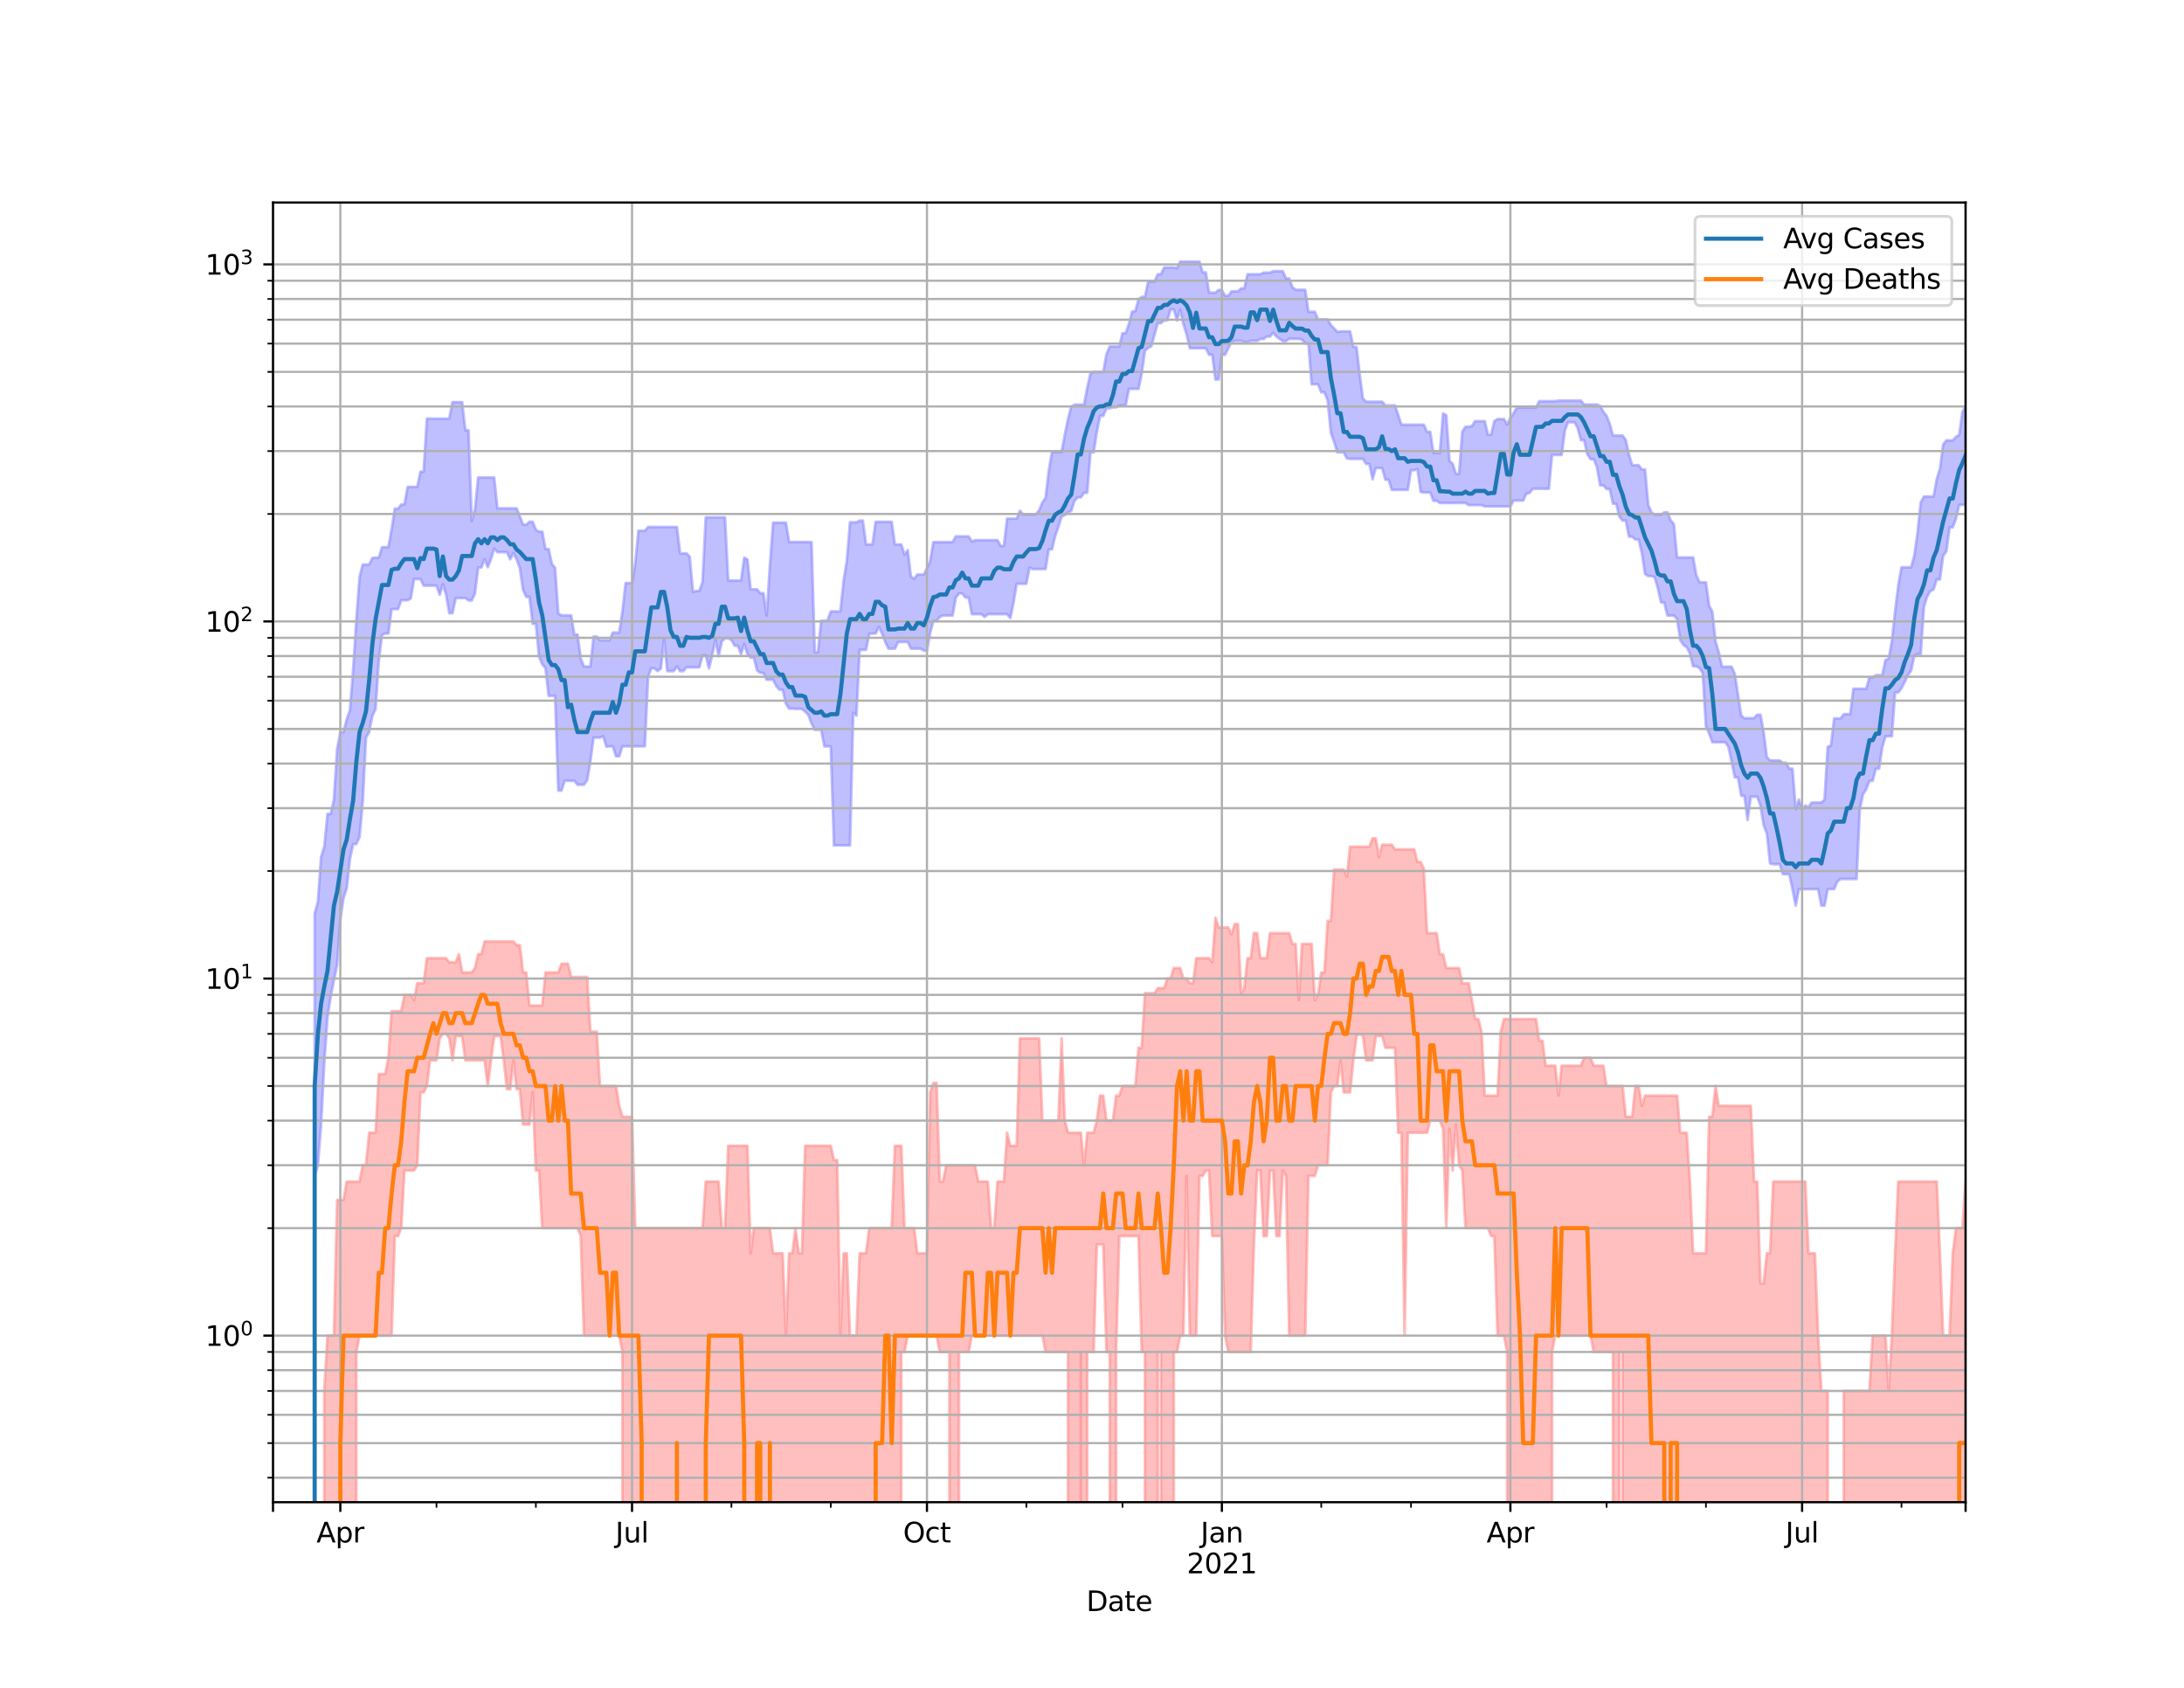 <?xml version="1.0" encoding="utf-8" standalone="no"?>
<!DOCTYPE svg PUBLIC "-//W3C//DTD SVG 1.1//EN"
  "http://www.w3.org/Graphics/SVG/1.1/DTD/svg11.dtd">
<svg height="612pt" version="1.1" viewBox="0 0 792 612" width="792pt" xmlns="http://www.w3.org/2000/svg" xmlns:xlink="http://www.w3.org/1999/xlink">
 <defs>
  <style type="text/css">*{stroke-linecap:butt;stroke-linejoin:round;}</style>
 </defs>
 <g id="figure_1">
  <g id="patch_1">
   <path d="M 0 612 
L 792 612 
L 792 0 
L 0 0 
z
" style="fill:#ffffff;"/>
  </g>
  <g id="axes_1">
   <g id="patch_2">
    <path d="M 99 544.68 
L 712.8 544.68 
L 712.8 73.44 
L 99 73.44 
z
" style="fill:#ffffff;"/>
   </g>
   <g id="PolyCollection_1">
    <path clip-path="url(#p68e2955192)" d="M 99 129958.075 
L 99 129958.075 
L 100.162 129958.075 
L 101.325 129958.075 
L 102.487 129958.075 
L 103.65 129958.075 
L 104.812 129958.075 
L 105.975 129958.075 
L 107.138 129958.075 
L 108.3 129958.075 
L 109.463 129958.075 
L 110.625 129958.075 
L 111.787 129958.075 
L 112.95 129958.075 
L 114.112 331.267 
L 115.275 326.994 
L 116.438 310.732 
L 117.6 307.007 
L 118.763 295.137 
L 119.925 295.137 
L 121.088 289.937 
L 122.25 271.628 
L 123.412 265.448 
L 124.575 265.448 
L 125.737 260.824 
L 126.9 257.54 
L 128.062 242.956 
L 129.225 224.777 
L 130.387 209.259 
L 131.55 204.677 
L 132.713 204.677 
L 133.875 204.677 
L 135.037 202.313 
L 136.2 202.201 
L 137.363 202.201 
L 138.525 198.419 
L 139.688 198.419 
L 140.85 198.419 
L 142.012 191.943 
L 143.175 184.454 
L 144.338 184.454 
L 145.5 182.926 
L 146.662 182.926 
L 147.825 176.556 
L 148.988 176.556 
L 150.15 176.556 
L 151.312 176.556 
L 152.475 171.028 
L 153.637 171.028 
L 154.8 151.8 
L 155.963 151.8 
L 157.125 151.8 
L 158.287 151.8 
L 159.45 151.8 
L 160.613 151.8 
L 161.775 151.8 
L 162.938 151.8 
L 164.1 145.833 
L 165.262 145.833 
L 166.425 145.833 
L 167.588 145.833 
L 168.75 156.014 
L 169.912 156.014 
L 171.075 188.95 
L 172.238 184.727 
L 173.4 173.143 
L 174.562 173.143 
L 175.725 173.143 
L 176.887 173.143 
L 178.05 173.143 
L 179.213 173.143 
L 180.375 184.318 
L 181.537 184.318 
L 182.7 184.318 
L 183.863 184.318 
L 185.025 184.318 
L 186.188 184.318 
L 187.35 184.318 
L 188.512 187.24 
L 189.675 190.261 
L 190.838 190.261 
L 192 189.186 
L 193.162 189.186 
L 194.325 192.099 
L 195.488 192.756 
L 196.65 192.756 
L 197.812 199.085 
L 198.975 199.085 
L 200.137 204.483 
L 201.3 205.897 
L 202.463 222.486 
L 203.625 223.132 
L 204.787 223.132 
L 205.95 223.132 
L 207.113 223.132 
L 208.275 230.087 
L 209.438 230.087 
L 210.6 238.734 
L 211.762 241.663 
L 212.925 241.663 
L 214.088 241.663 
L 215.25 230.826 
L 216.412 230.826 
L 217.575 232.143 
L 218.738 232.143 
L 219.9 232.143 
L 221.062 232.143 
L 222.225 229.357 
L 223.387 229.357 
L 224.55 229.357 
L 225.713 221.743 
L 226.875 211.412 
L 228.037 211.412 
L 229.2 211.412 
L 230.363 204.25 
L 231.525 192.474 
L 232.688 192.474 
L 233.85 192.474 
L 235.012 191.081 
L 236.175 191.081 
L 237.338 191.081 
L 238.5 191.081 
L 239.662 191.081 
L 240.825 191.081 
L 241.988 191.081 
L 243.15 191.081 
L 244.312 191.081 
L 245.475 191.081 
L 246.637 200.658 
L 247.8 200.658 
L 248.963 200.658 
L 250.125 201.867 
L 251.287 214.618 
L 252.45 214.294 
L 253.613 214.294 
L 254.775 211.018 
L 255.938 187.584 
L 257.1 187.584 
L 258.262 187.584 
L 259.425 187.584 
L 260.587 187.584 
L 261.75 187.584 
L 262.913 187.584 
L 264.075 210.498 
L 265.238 210.498 
L 266.4 210.498 
L 267.562 210.498 
L 268.725 210.498 
L 269.887 202.201 
L 271.05 202.876 
L 272.212 213.697 
L 273.375 213.697 
L 274.538 213.697 
L 275.7 215.085 
L 276.863 215.085 
L 278.025 223.186 
L 279.188 205.186 
L 280.35 189.513 
L 281.512 189.513 
L 282.675 189.513 
L 283.837 189.513 
L 285 189.513 
L 286.163 196.535 
L 287.325 196.535 
L 288.488 196.535 
L 289.65 196.535 
L 290.812 196.535 
L 291.975 196.535 
L 293.137 196.535 
L 294.3 196.535 
L 295.462 236.496 
L 296.625 236.496 
L 297.788 225.112 
L 298.95 225.112 
L 300.113 224.945 
L 301.275 221.69 
L 302.438 221.69 
L 303.6 221.69 
L 304.762 221.69 
L 305.925 210.541 
L 307.087 203.407 
L 308.25 189.394 
L 309.413 189.394 
L 310.575 189.394 
L 311.738 188.774 
L 312.9 188.774 
L 314.062 197.418 
L 315.225 197.418 
L 316.387 197.418 
L 317.55 189.216 
L 318.712 189.216 
L 319.875 189.216 
L 321.038 189.216 
L 322.2 189.216 
L 323.363 189.216 
L 324.525 197.418 
L 325.688 197.418 
L 326.85 197.418 
L 328.012 201.131 
L 329.175 199.509 
L 330.337 209.09 
L 331.5 209.854 
L 332.663 208.337 
L 333.825 208.337 
L 334.988 208.337 
L 336.15 206.097 
L 337.312 203.445 
L 338.475 196.568 
L 339.637 196.568 
L 340.8 196.568 
L 341.962 196.568 
L 343.125 196.568 
L 344.288 196.568 
L 345.45 196.568 
L 346.613 194.484 
L 347.775 194.484 
L 348.938 194.484 
L 350.1 194.484 
L 351.262 194.484 
L 352.425 196.366 
L 353.587 195.865 
L 354.75 195.865 
L 355.913 195.865 
L 357.075 195.865 
L 358.238 195.865 
L 359.4 195.865 
L 360.562 195.865 
L 361.725 195.865 
L 362.887 197.933 
L 364.05 197.933 
L 365.212 188.045 
L 366.375 188.045 
L 367.538 188.045 
L 368.7 188.045 
L 369.863 185.165 
L 371.025 186.53 
L 372.188 186.53 
L 373.35 186.53 
L 374.512 186.53 
L 375.675 186.53 
L 376.837 185 
L 378 182.19 
L 379.163 180.544 
L 380.325 170.686 
L 381.488 163.919 
L 382.65 163.919 
L 383.812 163.919 
L 384.975 163.919 
L 386.137 157.694 
L 387.3 151.952 
L 388.462 147.484 
L 389.625 146.729 
L 390.788 146.729 
L 391.95 146.729 
L 393.113 146.687 
L 394.275 140.588 
L 395.438 135.461 
L 396.6 134.884 
L 397.762 134.884 
L 398.925 134.884 
L 400.087 134.884 
L 401.25 128.436 
L 402.413 125.637 
L 403.575 125.637 
L 404.738 125.637 
L 405.9 125.637 
L 407.062 120.835 
L 408.225 120.835 
L 409.387 117.45 
L 410.55 113 
L 411.712 112.794 
L 412.875 108.509 
L 414.038 107.649 
L 415.2 107.649 
L 416.363 102.095 
L 417.525 102.095 
L 418.688 102.095 
L 419.85 99.456 
L 421.012 99.456 
L 422.175 96.97 
L 423.337 96.97 
L 424.5 96.97 
L 425.663 96.97 
L 426.825 97.195 
L 427.988 94.86 
L 429.15 94.86 
L 430.312 94.86 
L 431.475 94.86 
L 432.637 94.86 
L 433.8 94.86 
L 434.962 94.86 
L 436.125 98.771 
L 437.288 98.771 
L 438.45 106.117 
L 439.613 106.117 
L 440.775 106.117 
L 441.938 105.134 
L 443.1 105.134 
L 444.262 107.249 
L 445.425 107.249 
L 446.587 105.647 
L 447.75 105.647 
L 448.913 105.647 
L 450.075 104.56 
L 451.238 104.56 
L 452.4 99.438 
L 453.562 99.438 
L 454.725 99.438 
L 455.887 99.438 
L 457.05 99.438 
L 458.212 98.866 
L 459.375 98.866 
L 460.538 98.866 
L 461.7 98.335 
L 462.863 98.335 
L 464.025 98.335 
L 465.188 98.335 
L 466.35 100.981 
L 467.512 100.981 
L 468.675 104.096 
L 469.837 105.081 
L 471 105.081 
L 472.163 105.081 
L 473.325 105.081 
L 474.488 113.053 
L 475.65 113.053 
L 476.812 113.053 
L 477.975 115.79 
L 479.137 115.79 
L 480.3 115.79 
L 481.462 115.79 
L 482.625 117.856 
L 483.788 119.049 
L 484.95 120.363 
L 486.113 120.181 
L 487.275 120.181 
L 488.438 120.181 
L 489.6 120.181 
L 490.762 125.799 
L 491.925 125.799 
L 493.087 135.837 
L 494.25 144.509 
L 495.413 145.656 
L 496.575 145.656 
L 497.738 145.656 
L 498.9 145.656 
L 500.062 145.656 
L 501.225 145.656 
L 502.387 147.008 
L 503.55 147.008 
L 504.712 147.008 
L 505.875 147.008 
L 507.038 150.418 
L 508.2 154.002 
L 509.363 154.002 
L 510.525 154.002 
L 511.688 154.002 
L 512.85 154.002 
L 514.013 154.002 
L 515.175 154.002 
L 516.337 154.002 
L 517.5 156.574 
L 518.663 156.574 
L 519.825 164.241 
L 520.987 164.241 
L 522.15 164.241 
L 523.312 149.916 
L 524.475 150.582 
L 525.638 167.101 
L 526.8 168.21 
L 527.962 171.825 
L 529.125 171.825 
L 530.288 156.541 
L 531.45 154.734 
L 532.612 154.734 
L 533.775 154.494 
L 534.938 152.704 
L 536.1 152.704 
L 537.263 152.704 
L 538.425 152.704 
L 539.587 157.593 
L 540.75 157.593 
L 541.913 152.704 
L 543.075 151.968 
L 544.237 151.968 
L 545.4 151.968 
L 546.562 153.907 
L 547.725 151.542 
L 548.888 149.828 
L 550.05 147.781 
L 551.212 147.781 
L 552.375 147.781 
L 553.538 147.781 
L 554.7 147.781 
L 555.862 147.781 
L 557.025 147.781 
L 558.188 145.465 
L 559.35 145.465 
L 560.513 145.465 
L 561.675 145.465 
L 562.837 145.465 
L 564 145.465 
L 565.163 145.262 
L 566.325 145.262 
L 567.487 145.262 
L 568.65 145.262 
L 569.812 145.262 
L 570.975 145.262 
L 572.138 145.262 
L 573.3 145.262 
L 574.462 146.701 
L 575.625 146.701 
L 576.788 146.701 
L 577.95 146.701 
L 579.112 146.701 
L 580.275 147.161 
L 581.438 149.302 
L 582.6 150.746 
L 583.763 153.765 
L 584.925 157.931 
L 586.087 157.931 
L 587.25 157.931 
L 588.413 157.931 
L 589.575 159.531 
L 590.737 164.909 
L 591.9 168.68 
L 593.062 168.68 
L 594.225 168.68 
L 595.388 170.241 
L 596.55 170.241 
L 597.712 183.058 
L 598.875 185.774 
L 600.038 186.615 
L 601.2 186.615 
L 602.362 186.615 
L 603.525 185.774 
L 604.688 185.774 
L 605.85 188.686 
L 607.013 190.02 
L 608.175 202.127 
L 609.337 202.127 
L 610.5 202.127 
L 611.663 202.127 
L 612.825 202.127 
L 613.987 202.127 
L 615.15 208.587 
L 616.312 211.149 
L 617.475 211.149 
L 618.638 211.149 
L 619.8 219.621 
L 620.962 221.796 
L 622.125 232.653 
L 623.288 236.496 
L 624.45 241.739 
L 625.612 241.739 
L 626.775 241.739 
L 627.938 241.739 
L 629.1 244.358 
L 630.263 251.945 
L 631.425 259.467 
L 632.587 260.403 
L 633.75 260.403 
L 634.913 260.403 
L 636.075 260.403 
L 637.237 259.158 
L 638.4 259.158 
L 639.562 265.448 
L 640.725 274.519 
L 641.888 275.746 
L 643.05 275.746 
L 644.212 275.746 
L 645.375 275.746 
L 646.538 276.579 
L 647.7 276.579 
L 648.862 278.718 
L 650.025 278.718 
L 651.188 293.412 
L 652.35 289.937 
L 653.513 293.412 
L 654.675 292.107 
L 655.837 292.662 
L 657 291.011 
L 658.163 291.011 
L 659.325 291.011 
L 660.487 291.011 
L 661.65 289.937 
L 662.812 270.739 
L 663.975 270.362 
L 665.138 260.508 
L 666.3 260.508 
L 667.462 260.508 
L 668.625 258.953 
L 669.788 258.953 
L 670.95 258.953 
L 672.112 249.733 
L 673.275 249.733 
L 674.438 249.733 
L 675.6 249.733 
L 676.763 249.733 
L 677.925 245.634 
L 679.087 245.634 
L 680.25 244.833 
L 681.413 244.833 
L 682.575 244.833 
L 683.737 239.308 
L 684.9 238.877 
L 686.062 232.525 
L 687.225 221.849 
L 688.388 212.208 
L 689.55 205.699 
L 690.712 205.699 
L 691.875 205.699 
L 693.038 205.699 
L 694.2 201.424 
L 695.362 193.231 
L 696.525 182.19 
L 697.688 180.039 
L 698.85 180.039 
L 700.013 180.039 
L 701.175 180.039 
L 702.337 173.724 
L 703.5 169.968 
L 704.663 161.177 
L 705.825 159.688 
L 706.987 159.688 
L 708.15 159.688 
L 709.312 158.391 
L 710.475 157.677 
L 711.638 149.418 
L 712.8 147.105 
L 712.8 183.058 
L 712.8 183.058 
L 711.638 183.058 
L 710.475 183.058 
L 709.312 188.045 
L 708.15 191.203 
L 706.987 191.203 
L 705.825 199.901 
L 704.663 201.535 
L 703.5 210.11 
L 702.337 210.11 
L 701.175 213.742 
L 700.013 214.34 
L 698.85 216.269 
L 697.688 220.08 
L 696.525 237.186 
L 695.362 237.186 
L 694.2 237.744 
L 693.038 243.187 
L 691.875 244.833 
L 690.712 247.271 
L 689.55 249.56 
L 688.388 251.05 
L 687.225 251.05 
L 686.062 266.96 
L 684.9 266.96 
L 683.737 266.96 
L 682.575 270.992 
L 681.413 278.718 
L 680.25 278.718 
L 679.087 283.097 
L 677.925 283.097 
L 676.763 286.164 
L 675.6 288.019 
L 674.438 293.412 
L 673.275 318.719 
L 672.112 318.719 
L 670.95 318.719 
L 669.788 318.719 
L 668.625 318.719 
L 667.462 318.719 
L 666.3 319.614 
L 665.138 322.388 
L 663.975 322.388 
L 662.812 322.388 
L 661.65 328.383 
L 660.487 328.383 
L 659.325 322.388 
L 658.163 322.388 
L 657 322.388 
L 655.837 322.388 
L 654.675 322.388 
L 653.513 322.388 
L 652.35 322.388 
L 651.188 328.383 
L 650.025 322.388 
L 648.862 316.971 
L 647.7 316.971 
L 646.538 316.971 
L 645.375 313.36 
L 644.212 313.36 
L 643.05 313.36 
L 641.888 313.092 
L 640.725 302.174 
L 639.562 299.169 
L 638.4 292.107 
L 637.237 288.882 
L 636.075 288.882 
L 634.913 288.882 
L 633.75 297.319 
L 632.587 288.535 
L 631.425 288.535 
L 630.263 281.855 
L 629.1 281.855 
L 627.938 276.023 
L 626.775 270.739 
L 625.612 269.123 
L 624.45 269.123 
L 623.288 269.123 
L 622.125 269.123 
L 620.962 269.123 
L 619.8 265.909 
L 618.638 263.42 
L 617.475 244.043 
L 616.312 242.268 
L 615.15 241.588 
L 613.987 241.588 
L 612.825 236.978 
L 611.663 234.674 
L 610.5 233.883 
L 609.337 232.079 
L 608.175 224.444 
L 607.013 223.186 
L 605.85 223.186 
L 604.688 223.186 
L 603.525 218.465 
L 602.362 218.465 
L 601.2 213.287 
L 600.038 209.259 
L 598.875 208.88 
L 597.712 208.88 
L 596.55 208.13 
L 595.388 200.368 
L 594.225 195.599 
L 593.062 195.599 
L 591.9 194.581 
L 590.737 194.581 
L 589.575 188.745 
L 588.413 188.745 
L 587.25 187.297 
L 586.087 182.61 
L 584.925 182.61 
L 583.763 177.317 
L 582.6 177.317 
L 581.438 175.969 
L 580.275 175.969 
L 579.112 169.341 
L 577.95 166.486 
L 576.788 166.486 
L 575.625 164.679 
L 574.462 159.583 
L 573.3 159.583 
L 572.138 155.2 
L 570.975 153.108 
L 569.812 153.108 
L 568.65 153.108 
L 567.487 156.014 
L 566.325 164.947 
L 565.163 164.947 
L 564 164.947 
L 562.837 164.947 
L 561.675 177.222 
L 560.513 177.222 
L 559.35 177.222 
L 558.188 177.222 
L 557.025 177.222 
L 555.862 177.222 
L 554.7 178.748 
L 553.538 178.994 
L 552.375 181.49 
L 551.212 181.49 
L 550.05 181.49 
L 548.888 181.49 
L 547.725 183.618 
L 546.562 183.618 
L 545.4 183.618 
L 544.237 183.618 
L 543.075 183.618 
L 541.913 183.618 
L 540.75 183.618 
L 539.587 183.618 
L 538.425 183.618 
L 537.263 183.138 
L 536.1 183.138 
L 534.938 183.138 
L 533.775 183.138 
L 532.612 183.138 
L 531.45 182.373 
L 530.288 182.373 
L 529.125 182.373 
L 527.962 182.373 
L 526.8 182.373 
L 525.638 182.373 
L 524.475 182.373 
L 523.312 182.373 
L 522.15 182.373 
L 520.987 181.593 
L 519.825 181.593 
L 518.663 178.576 
L 517.5 178.576 
L 516.337 178.576 
L 515.175 178.356 
L 514.013 170.094 
L 512.85 170.516 
L 511.688 170.516 
L 510.525 177.629 
L 509.363 177.629 
L 508.2 177.629 
L 507.038 177.629 
L 505.875 177.629 
L 504.712 177.629 
L 503.55 173.927 
L 502.387 173.927 
L 501.225 169.695 
L 500.062 169.695 
L 498.9 169.695 
L 497.738 173.769 
L 496.575 168.21 
L 495.413 168.21 
L 494.25 166.387 
L 493.087 166.387 
L 491.925 166.387 
L 490.762 166.387 
L 489.6 166.387 
L 488.438 166.249 
L 487.275 163.995 
L 486.113 163.995 
L 484.95 163.995 
L 483.788 160.144 
L 482.625 156.906 
L 481.462 145.208 
L 480.3 142.232 
L 479.137 142.232 
L 477.975 139.332 
L 476.812 139.332 
L 475.65 139.332 
L 474.488 124.512 
L 473.325 124.512 
L 472.163 123.107 
L 471 122.861 
L 469.837 122.861 
L 468.675 122.861 
L 467.512 122.861 
L 466.35 123.676 
L 465.188 123.676 
L 464.025 122.861 
L 462.863 122.022 
L 461.7 120.66 
L 460.538 122.022 
L 459.375 122.022 
L 458.212 122.906 
L 457.05 122.906 
L 455.887 123.593 
L 454.725 123.593 
L 453.562 123.593 
L 452.4 124.064 
L 451.238 124.064 
L 450.075 123.593 
L 448.913 123.593 
L 447.75 123.593 
L 446.587 124.064 
L 445.425 126.27 
L 444.262 128.637 
L 443.1 128.637 
L 441.938 137.605 
L 440.775 137.605 
L 439.613 128.637 
L 438.45 128.637 
L 437.288 126.27 
L 436.125 126.27 
L 434.962 126.27 
L 433.8 126.27 
L 432.637 126.27 
L 431.475 126.27 
L 430.312 121.213 
L 429.15 117.483 
L 427.988 112.325 
L 426.825 116.185 
L 425.663 112.227 
L 424.5 112.227 
L 423.337 116.185 
L 422.175 116.152 
L 421.012 117.186 
L 419.85 117.186 
L 418.688 121.24 
L 417.525 125.532 
L 416.363 126.135 
L 415.2 127.186 
L 414.038 135.37 
L 412.875 141.013 
L 411.712 141.013 
L 410.55 141.013 
L 409.387 141.013 
L 408.225 146.966 
L 407.062 146.966 
L 405.9 147.036 
L 404.738 147.682 
L 403.575 147.682 
L 402.413 148.065 
L 401.25 148.065 
L 400.087 150.82 
L 398.925 150.82 
L 397.762 156.557 
L 396.6 164.033 
L 395.438 164.033 
L 394.275 178.674 
L 393.113 178.674 
L 391.95 180.342 
L 390.788 180.342 
L 389.625 181.645 
L 388.462 185.248 
L 387.3 185.774 
L 386.137 186.785 
L 384.975 187.297 
L 383.812 191.05 
L 382.65 194.322 
L 381.488 199.191 
L 380.325 199.191 
L 379.163 206.337 
L 378 206.337 
L 376.837 206.337 
L 375.675 206.337 
L 374.512 206.337 
L 373.35 205.778 
L 372.188 211.676 
L 371.025 211.676 
L 369.863 211.676 
L 368.7 211.676 
L 367.538 218.514 
L 366.375 224.113 
L 365.212 222.701 
L 364.05 222.701 
L 362.887 222.701 
L 361.725 222.701 
L 360.562 222.701 
L 359.4 222.701 
L 358.238 222.701 
L 357.075 223.675 
L 355.913 222.701 
L 354.75 222.701 
L 353.587 222.701 
L 352.425 222.701 
L 351.262 216.653 
L 350.1 216.653 
L 348.938 215.179 
L 347.775 215.179 
L 346.613 216.701 
L 345.45 223.186 
L 344.288 223.186 
L 343.125 223.186 
L 341.962 223.186 
L 340.8 223.675 
L 339.637 225.168 
L 338.475 225.168 
L 337.312 229.478 
L 336.15 235.882 
L 334.988 235.882 
L 333.825 235.208 
L 332.663 235.208 
L 331.5 235.208 
L 330.337 235.208 
L 329.175 232.781 
L 328.012 232.781 
L 326.85 232.781 
L 325.688 232.781 
L 324.525 235.208 
L 323.363 235.208 
L 322.2 235.208 
L 321.038 232.781 
L 319.875 229.721 
L 318.712 227.282 
L 317.55 229.721 
L 316.387 229.721 
L 315.225 229.842 
L 314.062 235.611 
L 312.9 235.611 
L 311.738 235.611 
L 310.575 259.467 
L 309.413 258.444 
L 308.25 306.528 
L 307.087 306.528 
L 305.925 306.528 
L 304.762 306.528 
L 303.6 306.528 
L 302.438 306.528 
L 301.275 270.613 
L 300.113 270.613 
L 298.95 270.613 
L 297.788 264.651 
L 296.625 264.651 
L 295.462 264.651 
L 294.3 262.324 
L 293.137 259.261 
L 291.975 258.04 
L 290.812 257.043 
L 289.65 257.043 
L 288.488 257.043 
L 287.325 256.945 
L 286.163 256.945 
L 285 255.197 
L 283.837 250.081 
L 282.675 250.081 
L 281.512 248.787 
L 280.35 246.447 
L 279.188 246.447 
L 278.025 246.447 
L 276.863 244.043 
L 275.7 243.965 
L 274.538 243.11 
L 273.375 238.449 
L 272.212 238.449 
L 271.05 237.186 
L 269.887 233.492 
L 268.725 237.186 
L 267.562 234.146 
L 266.4 234.146 
L 265.238 232.016 
L 264.075 231.449 
L 262.913 231.449 
L 261.75 232.525 
L 260.587 237.955 
L 259.425 231.826 
L 258.262 237.604 
L 257.1 242.344 
L 255.938 237.604 
L 254.775 237.604 
L 253.613 241.965 
L 252.45 241.965 
L 251.287 241.965 
L 250.125 241.965 
L 248.963 241.965 
L 247.8 243.342 
L 246.637 243.342 
L 245.475 241.663 
L 244.312 243.342 
L 243.15 243.342 
L 241.988 243.342 
L 240.825 231.763 
L 239.662 242.344 
L 238.5 243.342 
L 237.338 242.344 
L 236.175 242.344 
L 235.012 245.473 
L 233.85 270.613 
L 232.688 270.613 
L 231.525 270.613 
L 230.363 270.613 
L 229.2 270.613 
L 228.037 270.613 
L 226.875 270.613 
L 225.713 270.613 
L 224.55 274.25 
L 223.387 274.25 
L 222.225 270.613 
L 221.062 270.613 
L 219.9 270.739 
L 218.738 266.96 
L 217.575 267.434 
L 216.412 267.434 
L 215.25 267.434 
L 214.088 276.161 
L 212.925 282.941 
L 211.762 284.529 
L 210.6 284.529 
L 209.438 284.529 
L 208.275 283.097 
L 207.113 283.097 
L 205.95 283.097 
L 204.787 283.097 
L 203.625 286.664 
L 202.463 286.664 
L 201.3 252.308 
L 200.137 252.308 
L 198.975 252.308 
L 197.812 242.268 
L 196.65 240.842 
L 195.488 238.166 
L 194.325 226.187 
L 193.162 226.187 
L 192 216.413 
L 190.838 216.413 
L 189.675 213.88 
L 188.512 206.017 
L 187.35 202.801 
L 186.188 200.549 
L 185.025 202.801 
L 183.863 200.224 
L 182.7 200.224 
L 181.537 200.224 
L 180.375 200.224 
L 179.213 198.944 
L 178.05 202.763 
L 176.887 205.659 
L 175.725 202.763 
L 174.562 205.778 
L 173.4 205.778 
L 172.238 215.179 
L 171.075 217.723 
L 169.912 217.723 
L 168.75 216.846 
L 167.588 216.846 
L 166.425 216.846 
L 165.262 216.846 
L 164.1 222.326 
L 162.938 222.326 
L 161.775 215.65 
L 160.613 211.809 
L 159.45 215.65 
L 158.287 212.342 
L 157.125 212.342 
L 155.963 212.342 
L 154.8 212.342 
L 153.637 212.342 
L 152.475 209.982 
L 151.312 209.982 
L 150.15 209.982 
L 148.988 216.943 
L 147.825 217.674 
L 146.662 217.674 
L 145.5 217.674 
L 144.338 220.853 
L 143.175 220.853 
L 142.012 220.853 
L 140.85 229.721 
L 139.688 229.721 
L 138.525 230.209 
L 137.363 239.525 
L 136.2 257.142 
L 135.037 259.57 
L 133.875 265.448 
L 132.713 267.434 
L 131.55 290.651 
L 130.387 303.513 
L 129.225 306.054 
L 128.062 306.054 
L 126.9 311.508 
L 125.737 322.073 
L 124.575 325.639 
L 123.412 333.531 
L 122.25 349.965 
L 121.088 355.376 
L 119.925 361.363 
L 118.763 368.782 
L 117.6 385.441 
L 116.438 407.757 
L 115.275 422.51 
L 114.112 426.389 
L 112.95 129958.075 
L 111.787 129958.075 
L 110.625 129958.075 
L 109.463 129958.075 
L 108.3 129958.075 
L 107.138 129958.075 
L 105.975 129958.075 
L 104.812 129958.075 
L 103.65 129958.075 
L 102.487 129958.075 
L 101.325 129958.075 
L 100.162 129958.075 
L 99 129958.075 
z
" style="fill:#8080ff;fill-opacity:0.5;stroke:#8080ff;stroke-opacity:0.5;"/>
   </g>
   <g id="PolyCollection_2">
    <path clip-path="url(#p68e2955192)" d="M 99 129958.075 
L 99 129958.075 
L 100.162 129958.075 
L 101.325 129958.075 
L 102.487 129958.075 
L 103.65 129958.075 
L 104.812 129958.075 
L 105.975 129958.075 
L 107.138 129958.075 
L 108.3 129958.075 
L 109.463 129958.075 
L 110.625 129958.075 
L 111.787 129958.075 
L 112.95 129958.075 
L 114.112 129958.075 
L 115.275 129958.075 
L 116.438 129958.075 
L 117.6 504.34 
L 118.763 484.285 
L 119.925 484.285 
L 121.088 484.285 
L 122.25 435.057 
L 123.412 435.057 
L 124.575 435.057 
L 125.737 428.434 
L 126.9 428.434 
L 128.062 428.434 
L 129.225 428.434 
L 130.387 428.434 
L 131.55 422.51 
L 132.713 422.51 
L 133.875 410.717 
L 135.037 410.717 
L 136.2 410.717 
L 137.363 389.459 
L 138.525 389.459 
L 139.688 389.459 
L 140.85 383.534 
L 142.012 366.66 
L 143.175 366.66 
L 144.338 366.66 
L 145.5 366.66 
L 146.662 360.735 
L 147.825 360.735 
L 148.988 360.735 
L 150.15 362.641 
L 151.312 356.523 
L 152.475 356.523 
L 153.637 356.523 
L 154.8 347.443 
L 155.963 347.443 
L 157.125 347.443 
L 158.287 347.443 
L 159.45 347.443 
L 160.613 347.443 
L 161.775 347.443 
L 162.938 348.943 
L 164.1 348.943 
L 165.262 348.943 
L 166.425 345.982 
L 167.588 352.605 
L 168.75 352.605 
L 169.912 352.605 
L 171.075 352.605 
L 172.238 351.006 
L 173.4 345.982 
L 174.562 345.982 
L 175.725 341.371 
L 176.887 341.371 
L 178.05 341.371 
L 179.213 341.371 
L 180.375 341.371 
L 181.537 341.371 
L 182.7 341.371 
L 183.863 341.371 
L 185.025 341.371 
L 186.188 341.371 
L 187.35 342.715 
L 188.512 342.715 
L 189.675 352.605 
L 190.838 352.605 
L 192 364.615 
L 193.162 364.615 
L 194.325 364.615 
L 195.488 364.615 
L 196.65 364.615 
L 197.812 352.605 
L 198.975 352.605 
L 200.137 352.605 
L 201.3 352.605 
L 202.463 352.605 
L 203.625 349.451 
L 204.787 349.451 
L 205.95 349.451 
L 207.113 354.251 
L 208.275 354.251 
L 209.438 354.251 
L 210.6 354.251 
L 211.762 354.251 
L 212.925 354.251 
L 214.088 374.069 
L 215.25 374.069 
L 216.412 374.069 
L 217.575 393.786 
L 218.738 393.786 
L 219.9 393.786 
L 221.062 393.786 
L 222.225 393.786 
L 223.387 393.786 
L 224.55 400.974 
L 225.713 404.945 
L 226.875 404.945 
L 228.037 404.945 
L 229.2 404.945 
L 230.363 445.309 
L 231.525 445.309 
L 232.688 445.309 
L 233.85 445.309 
L 235.012 445.309 
L 236.175 445.309 
L 237.338 445.309 
L 238.5 445.309 
L 239.662 445.309 
L 240.825 445.309 
L 241.988 445.309 
L 243.15 445.309 
L 244.312 445.309 
L 245.475 445.309 
L 246.637 445.309 
L 247.8 445.309 
L 248.963 445.309 
L 250.125 445.309 
L 251.287 445.309 
L 252.45 445.309 
L 253.613 445.309 
L 254.775 445.309 
L 255.938 428.434 
L 257.1 428.434 
L 258.262 428.434 
L 259.425 428.434 
L 260.587 428.434 
L 261.75 445.309 
L 262.913 445.309 
L 264.075 415.472 
L 265.238 415.472 
L 266.4 415.472 
L 267.562 415.472 
L 268.725 415.472 
L 269.887 415.472 
L 271.05 415.472 
L 272.212 454.447 
L 273.375 445.309 
L 274.538 445.309 
L 275.7 445.309 
L 276.863 445.309 
L 278.025 445.309 
L 279.188 445.309 
L 280.35 454.447 
L 281.512 454.447 
L 282.675 454.447 
L 283.837 454.447 
L 285 484.285 
L 286.163 454.447 
L 287.325 454.447 
L 288.488 445.309 
L 289.65 454.447 
L 290.812 454.447 
L 291.975 415.472 
L 293.137 415.472 
L 294.3 415.472 
L 295.462 415.472 
L 296.625 415.472 
L 297.788 415.472 
L 298.95 415.472 
L 300.113 415.472 
L 301.275 415.472 
L 302.438 420.666 
L 303.6 420.666 
L 304.762 484.285 
L 305.925 454.447 
L 307.087 454.447 
L 308.25 484.285 
L 309.413 484.285 
L 310.575 484.285 
L 311.738 454.447 
L 312.9 454.447 
L 314.062 454.447 
L 315.225 445.309 
L 316.387 445.309 
L 317.55 445.309 
L 318.712 445.309 
L 319.875 445.309 
L 321.038 445.309 
L 322.2 445.309 
L 323.363 445.309 
L 324.525 415.472 
L 325.688 415.472 
L 326.85 415.472 
L 328.012 445.309 
L 329.175 445.309 
L 330.337 445.309 
L 331.5 445.309 
L 332.663 454.447 
L 333.825 454.447 
L 334.988 454.447 
L 336.15 454.447 
L 337.312 396.082 
L 338.475 392.673 
L 339.637 392.673 
L 340.8 428.434 
L 341.962 428.434 
L 343.125 422.51 
L 344.288 422.51 
L 345.45 422.51 
L 346.613 422.51 
L 347.775 422.51 
L 348.938 422.51 
L 350.1 422.51 
L 351.262 422.51 
L 352.425 422.51 
L 353.587 422.51 
L 354.75 428.434 
L 355.913 428.434 
L 357.075 428.434 
L 358.238 428.434 
L 359.4 445.309 
L 360.562 445.309 
L 361.725 428.434 
L 362.887 428.434 
L 364.05 428.434 
L 365.212 410.717 
L 366.375 415.472 
L 367.538 415.472 
L 368.7 415.472 
L 369.863 376.496 
L 371.025 376.496 
L 372.188 376.496 
L 373.35 376.496 
L 374.512 376.496 
L 375.675 376.496 
L 376.837 376.496 
L 378 406.334 
L 379.163 406.334 
L 380.325 406.334 
L 381.488 406.334 
L 382.65 406.334 
L 383.812 406.334 
L 384.975 376.496 
L 386.137 406.334 
L 387.3 410.717 
L 388.462 410.717 
L 389.625 410.717 
L 390.788 410.717 
L 391.95 410.717 
L 393.113 422.51 
L 394.275 410.717 
L 395.438 410.717 
L 396.6 410.717 
L 397.762 406.334 
L 398.925 397.265 
L 400.087 397.265 
L 401.25 406.334 
L 402.413 406.334 
L 403.575 406.334 
L 404.738 397.265 
L 405.9 397.265 
L 407.062 393.786 
L 408.225 393.786 
L 409.387 393.786 
L 410.55 393.786 
L 411.712 393.786 
L 412.875 379.905 
L 414.038 379.905 
L 415.2 360.114 
L 416.363 360.114 
L 417.525 360.114 
L 418.688 360.114 
L 419.85 358.29 
L 421.012 358.29 
L 422.175 358.29 
L 423.337 354.811 
L 424.5 354.811 
L 425.663 351.006 
L 426.825 351.006 
L 427.988 351.006 
L 429.15 354.811 
L 430.312 354.811 
L 431.475 356.523 
L 432.637 356.523 
L 433.8 347.443 
L 434.962 347.443 
L 436.125 347.443 
L 437.288 347.443 
L 438.45 347.443 
L 439.613 348.943 
L 440.775 332.766 
L 441.938 336.294 
L 443.1 336.294 
L 444.262 336.294 
L 445.425 336.294 
L 446.587 338.775 
L 447.75 335.093 
L 448.913 335.093 
L 450.075 360.114 
L 451.238 358.29 
L 452.4 347.443 
L 453.562 347.443 
L 454.725 338.354 
L 455.887 338.354 
L 457.05 347.443 
L 458.212 347.443 
L 459.375 347.443 
L 460.538 338.354 
L 461.7 338.354 
L 462.863 338.354 
L 464.025 338.354 
L 465.188 338.354 
L 466.35 338.354 
L 467.512 338.354 
L 468.675 342.263 
L 469.837 342.263 
L 471 362.641 
L 472.163 342.263 
L 473.325 342.263 
L 474.488 342.263 
L 475.65 342.263 
L 476.812 362.641 
L 477.975 360.735 
L 479.137 352.605 
L 480.3 352.605 
L 481.462 333.918 
L 482.625 333.918 
L 483.788 315.276 
L 484.95 315.276 
L 486.113 315.276 
L 487.275 315.276 
L 488.438 317.839 
L 489.6 307.007 
L 490.762 307.007 
L 491.925 307.007 
L 493.087 307.007 
L 494.25 307.007 
L 495.413 307.007 
L 496.575 307.007 
L 497.738 303.967 
L 498.9 303.967 
L 500.062 310.732 
L 501.225 306.291 
L 502.387 306.291 
L 503.55 306.291 
L 504.712 306.291 
L 505.875 307.976 
L 507.038 307.976 
L 508.2 307.976 
L 509.363 307.976 
L 510.525 307.976 
L 511.688 307.976 
L 512.85 307.976 
L 514.013 312.559 
L 515.175 312.559 
L 516.337 314.998 
L 517.5 338.354 
L 518.663 338.354 
L 519.825 338.354 
L 520.987 338.354 
L 522.15 345.982 
L 523.312 345.982 
L 524.475 351.006 
L 525.638 351.006 
L 526.8 351.006 
L 527.962 351.006 
L 529.125 351.006 
L 530.288 356.523 
L 531.45 356.523 
L 532.612 356.523 
L 533.775 362.641 
L 534.938 369.507 
L 536.1 369.507 
L 537.263 374.069 
L 538.425 397.265 
L 539.587 397.265 
L 540.75 397.265 
L 541.913 397.265 
L 543.075 397.265 
L 544.237 374.069 
L 545.4 369.507 
L 546.562 369.507 
L 547.725 369.507 
L 548.888 369.507 
L 550.05 369.507 
L 551.212 369.507 
L 552.375 369.507 
L 553.538 369.507 
L 554.7 369.507 
L 555.862 369.507 
L 557.025 369.507 
L 558.188 377.329 
L 559.35 377.329 
L 560.513 386.419 
L 561.675 386.419 
L 562.837 386.419 
L 564 386.419 
L 565.163 397.265 
L 566.325 386.419 
L 567.487 386.419 
L 568.65 386.419 
L 569.812 386.419 
L 570.975 386.419 
L 572.138 386.419 
L 573.3 386.419 
L 574.462 383.534 
L 575.625 383.534 
L 576.788 383.534 
L 577.95 386.419 
L 579.112 386.419 
L 580.275 386.419 
L 581.438 386.419 
L 582.6 393.786 
L 583.763 393.786 
L 584.925 393.786 
L 586.087 393.786 
L 587.25 393.786 
L 588.413 393.786 
L 589.575 404.945 
L 590.737 404.945 
L 591.9 404.945 
L 593.062 393.786 
L 594.225 393.786 
L 595.388 400.974 
L 596.55 397.265 
L 597.712 397.265 
L 598.875 397.265 
L 600.038 397.265 
L 601.2 397.265 
L 602.362 397.265 
L 603.525 397.265 
L 604.688 397.265 
L 605.85 397.265 
L 607.013 397.265 
L 608.175 397.265 
L 609.337 410.717 
L 610.5 410.717 
L 611.663 410.717 
L 612.825 428.434 
L 613.987 454.447 
L 615.15 454.447 
L 616.312 454.447 
L 617.475 454.447 
L 618.638 454.447 
L 619.8 404.945 
L 620.962 404.945 
L 622.125 393.786 
L 623.288 400.974 
L 624.45 400.974 
L 625.612 400.974 
L 626.775 400.974 
L 627.938 400.974 
L 629.1 400.974 
L 630.263 400.974 
L 631.425 400.974 
L 632.587 400.974 
L 633.75 400.974 
L 634.913 400.974 
L 636.075 428.434 
L 637.237 428.434 
L 638.4 465.365 
L 639.562 465.365 
L 640.725 454.447 
L 641.888 454.447 
L 643.05 428.434 
L 644.212 428.434 
L 645.375 428.434 
L 646.538 428.434 
L 647.7 428.434 
L 648.862 428.434 
L 650.025 428.434 
L 651.188 428.434 
L 652.35 428.434 
L 653.513 428.434 
L 654.675 428.434 
L 655.837 454.447 
L 657 454.447 
L 658.163 454.447 
L 659.325 484.285 
L 660.487 504.34 
L 661.65 504.34 
L 662.812 504.34 
L 663.975 129958.075 
L 665.138 129958.075 
L 666.3 129958.075 
L 667.462 129958.075 
L 668.625 504.34 
L 669.788 504.34 
L 670.95 504.34 
L 672.112 504.34 
L 673.275 504.34 
L 674.438 504.34 
L 675.6 504.34 
L 676.763 504.34 
L 677.925 504.34 
L 679.087 484.285 
L 680.25 484.285 
L 681.413 484.285 
L 682.575 484.285 
L 683.737 484.285 
L 684.9 504.34 
L 686.062 484.285 
L 687.225 454.447 
L 688.388 428.434 
L 689.55 428.434 
L 690.712 428.434 
L 691.875 428.434 
L 693.038 428.434 
L 694.2 428.434 
L 695.362 428.434 
L 696.525 428.434 
L 697.688 428.434 
L 698.85 428.434 
L 700.013 428.434 
L 701.175 428.434 
L 702.337 428.434 
L 703.5 454.447 
L 704.663 484.285 
L 705.825 484.285 
L 706.987 484.285 
L 708.15 454.447 
L 709.312 445.309 
L 710.475 445.309 
L 711.638 445.309 
L 712.8 428.434 
L 712.8 129958.075 
L 712.8 129958.075 
L 711.638 129958.075 
L 710.475 129958.075 
L 709.312 129958.075 
L 708.15 129958.075 
L 706.987 129958.075 
L 705.825 129958.075 
L 704.663 129958.075 
L 703.5 129958.075 
L 702.337 129958.075 
L 701.175 129958.075 
L 700.013 129958.075 
L 698.85 129958.075 
L 697.688 129958.075 
L 696.525 129958.075 
L 695.362 129958.075 
L 694.2 129958.075 
L 693.038 129958.075 
L 691.875 129958.075 
L 690.712 129958.075 
L 689.55 129958.075 
L 688.388 129958.075 
L 687.225 129958.075 
L 686.062 129958.075 
L 684.9 129958.075 
L 683.737 129958.075 
L 682.575 129958.075 
L 681.413 129958.075 
L 680.25 129958.075 
L 679.087 129958.075 
L 677.925 129958.075 
L 676.763 129958.075 
L 675.6 129958.075 
L 674.438 129958.075 
L 673.275 129958.075 
L 672.112 129958.075 
L 670.95 129958.075 
L 669.788 129958.075 
L 668.625 129958.075 
L 667.462 129958.075 
L 666.3 129958.075 
L 665.138 129958.075 
L 663.975 129958.075 
L 662.812 129958.075 
L 661.65 129958.075 
L 660.487 129958.075 
L 659.325 129958.075 
L 658.163 129958.075 
L 657 129958.075 
L 655.837 129958.075 
L 654.675 129958.075 
L 653.513 129958.075 
L 652.35 129958.075 
L 651.188 129958.075 
L 650.025 129958.075 
L 648.862 129958.075 
L 647.7 129958.075 
L 646.538 129958.075 
L 645.375 129958.075 
L 644.212 129958.075 
L 643.05 129958.075 
L 641.888 129958.075 
L 640.725 129958.075 
L 639.562 129958.075 
L 638.4 129958.075 
L 637.237 129958.075 
L 636.075 129958.075 
L 634.913 129958.075 
L 633.75 129958.075 
L 632.587 129958.075 
L 631.425 129958.075 
L 630.263 129958.075 
L 629.1 129958.075 
L 627.938 129958.075 
L 626.775 129958.075 
L 625.612 129958.075 
L 624.45 129958.075 
L 623.288 129958.075 
L 622.125 129958.075 
L 620.962 129958.075 
L 619.8 129958.075 
L 618.638 129958.075 
L 617.475 129958.075 
L 616.312 129958.075 
L 615.15 129958.075 
L 613.987 129958.075 
L 612.825 129958.075 
L 611.663 129958.075 
L 610.5 129958.075 
L 609.337 129958.075 
L 608.175 129958.075 
L 607.013 129958.075 
L 605.85 129958.075 
L 604.688 129958.075 
L 603.525 129958.075 
L 602.362 129958.075 
L 601.2 129958.075 
L 600.038 129958.075 
L 598.875 129958.075 
L 597.712 129958.075 
L 596.55 129958.075 
L 595.388 129958.075 
L 594.225 129958.075 
L 593.062 129958.075 
L 591.9 129958.075 
L 590.737 129958.075 
L 589.575 129958.075 
L 588.413 490.209 
L 587.25 490.209 
L 586.087 129958.075 
L 584.925 490.209 
L 583.763 490.209 
L 582.6 490.209 
L 581.438 490.209 
L 580.275 490.209 
L 579.112 490.209 
L 577.95 490.209 
L 576.788 484.285 
L 575.625 484.285 
L 574.462 484.285 
L 573.3 484.285 
L 572.138 484.285 
L 570.975 484.285 
L 569.812 484.285 
L 568.65 484.285 
L 567.487 484.285 
L 566.325 484.285 
L 565.163 484.285 
L 564 484.285 
L 562.837 490.209 
L 561.675 129958.075 
L 560.513 129958.075 
L 559.35 129958.075 
L 558.188 129958.075 
L 557.025 129958.075 
L 555.862 129958.075 
L 554.7 129958.075 
L 553.538 129958.075 
L 552.375 129958.075 
L 551.212 129958.075 
L 550.05 129958.075 
L 548.888 129958.075 
L 547.725 129958.075 
L 546.562 490.209 
L 545.4 484.285 
L 544.237 484.285 
L 543.075 484.285 
L 541.913 448.193 
L 540.75 448.193 
L 539.587 445.309 
L 538.425 445.309 
L 537.263 445.309 
L 536.1 445.309 
L 534.938 445.309 
L 533.775 445.309 
L 532.612 445.309 
L 531.45 445.309 
L 530.288 424.416 
L 529.125 422.51 
L 527.962 407.757 
L 526.8 424.416 
L 525.638 409.218 
L 524.475 445.309 
L 523.312 409.218 
L 522.15 406.334 
L 520.987 406.334 
L 519.825 406.334 
L 518.663 406.334 
L 517.5 410.717 
L 516.337 410.717 
L 515.175 410.717 
L 514.013 410.717 
L 512.85 410.717 
L 511.688 410.717 
L 510.525 410.717 
L 509.363 484.285 
L 508.2 410.717 
L 507.038 410.717 
L 505.875 379.905 
L 504.712 379.905 
L 503.55 379.905 
L 502.387 379.905 
L 501.225 375.676 
L 500.062 375.676 
L 498.9 375.676 
L 497.738 384.479 
L 496.575 384.479 
L 495.413 384.479 
L 494.25 375.676 
L 493.087 374.866 
L 491.925 375.676 
L 490.762 384.479 
L 489.6 396.082 
L 488.438 396.082 
L 487.275 396.082 
L 486.113 384.479 
L 484.95 393.786 
L 483.788 393.786 
L 482.625 396.082 
L 481.462 422.51 
L 480.3 422.51 
L 479.137 422.51 
L 477.975 422.51 
L 476.812 426.389 
L 475.65 426.389 
L 474.488 426.389 
L 473.325 484.285 
L 472.163 484.285 
L 471 484.285 
L 469.837 484.285 
L 468.675 484.285 
L 467.512 484.285 
L 466.35 426.389 
L 465.188 424.416 
L 464.025 448.193 
L 462.863 448.193 
L 461.7 424.416 
L 460.538 424.416 
L 459.375 448.193 
L 458.212 448.193 
L 457.05 424.416 
L 455.887 424.416 
L 454.725 451.233 
L 453.562 490.209 
L 452.4 490.209 
L 451.238 490.209 
L 450.075 490.209 
L 448.913 490.209 
L 447.75 490.209 
L 446.587 490.209 
L 445.425 490.209 
L 444.262 484.285 
L 443.1 448.193 
L 441.938 448.193 
L 440.775 448.193 
L 439.613 448.193 
L 438.45 424.416 
L 437.288 424.416 
L 436.125 426.389 
L 434.962 426.389 
L 433.8 484.285 
L 432.637 484.285 
L 431.475 484.285 
L 430.312 426.389 
L 429.15 484.285 
L 427.988 484.285 
L 426.825 490.209 
L 425.663 490.209 
L 424.5 129958.075 
L 423.337 129958.075 
L 422.175 129958.075 
L 421.012 490.209 
L 419.85 490.209 
L 418.688 129958.075 
L 417.525 129958.075 
L 416.363 129958.075 
L 415.2 490.209 
L 414.038 490.209 
L 412.875 448.193 
L 411.712 448.193 
L 410.55 448.193 
L 409.387 448.193 
L 408.225 448.193 
L 407.062 448.193 
L 405.9 448.193 
L 404.738 490.209 
L 403.575 129958.075 
L 402.413 490.209 
L 401.25 490.209 
L 400.087 451.233 
L 398.925 451.233 
L 397.762 451.233 
L 396.6 490.209 
L 395.438 490.209 
L 394.275 490.209 
L 393.113 129958.075 
L 391.95 490.209 
L 390.788 129958.075 
L 389.625 129958.075 
L 388.462 129958.075 
L 387.3 490.209 
L 386.137 490.209 
L 384.975 490.209 
L 383.812 490.209 
L 382.65 490.209 
L 381.488 490.209 
L 380.325 490.209 
L 379.163 490.209 
L 378 484.285 
L 376.837 484.285 
L 375.675 484.285 
L 374.512 484.285 
L 373.35 484.285 
L 372.188 484.285 
L 371.025 484.285 
L 369.863 484.285 
L 368.7 484.285 
L 367.538 484.285 
L 366.375 484.285 
L 365.212 484.285 
L 364.05 484.285 
L 362.887 484.285 
L 361.725 484.285 
L 360.562 484.285 
L 359.4 484.285 
L 358.238 484.285 
L 357.075 484.285 
L 355.913 484.285 
L 354.75 484.285 
L 353.587 484.285 
L 352.425 484.285 
L 351.262 490.209 
L 350.1 490.209 
L 348.938 490.209 
L 347.775 490.209 
L 346.613 129958.075 
L 345.45 129958.075 
L 344.288 490.209 
L 343.125 490.209 
L 341.962 490.209 
L 340.8 490.209 
L 339.637 484.285 
L 338.475 484.285 
L 337.312 484.285 
L 336.15 484.285 
L 334.988 484.285 
L 333.825 484.285 
L 332.663 484.285 
L 331.5 484.285 
L 330.337 484.285 
L 329.175 484.285 
L 328.012 490.209 
L 326.85 490.209 
L 325.688 129958.075 
L 324.525 129958.075 
L 323.363 129958.075 
L 322.2 129958.075 
L 321.038 129958.075 
L 319.875 129958.075 
L 318.712 129958.075 
L 317.55 129958.075 
L 316.387 129958.075 
L 315.225 129958.075 
L 314.062 129958.075 
L 312.9 129958.075 
L 311.738 129958.075 
L 310.575 129958.075 
L 309.413 129958.075 
L 308.25 129958.075 
L 307.087 129958.075 
L 305.925 129958.075 
L 304.762 129958.075 
L 303.6 129958.075 
L 302.438 129958.075 
L 301.275 129958.075 
L 300.113 129958.075 
L 298.95 129958.075 
L 297.788 129958.075 
L 296.625 129958.075 
L 295.462 129958.075 
L 294.3 129958.075 
L 293.137 129958.075 
L 291.975 129958.075 
L 290.812 129958.075 
L 289.65 129958.075 
L 288.488 129958.075 
L 287.325 129958.075 
L 286.163 129958.075 
L 285 129958.075 
L 283.837 129958.075 
L 282.675 129958.075 
L 281.512 129958.075 
L 280.35 129958.075 
L 279.188 129958.075 
L 278.025 129958.075 
L 276.863 129958.075 
L 275.7 129958.075 
L 274.538 129958.075 
L 273.375 129958.075 
L 272.212 129958.075 
L 271.05 129958.075 
L 269.887 129958.075 
L 268.725 129958.075 
L 267.562 129958.075 
L 266.4 129958.075 
L 265.238 129958.075 
L 264.075 129958.075 
L 262.913 129958.075 
L 261.75 129958.075 
L 260.587 129958.075 
L 259.425 129958.075 
L 258.262 129958.075 
L 257.1 129958.075 
L 255.938 129958.075 
L 254.775 129958.075 
L 253.613 129958.075 
L 252.45 129958.075 
L 251.287 129958.075 
L 250.125 129958.075 
L 248.963 129958.075 
L 247.8 129958.075 
L 246.637 129958.075 
L 245.475 129958.075 
L 244.312 129958.075 
L 243.15 129958.075 
L 241.988 129958.075 
L 240.825 129958.075 
L 239.662 129958.075 
L 238.5 129958.075 
L 237.338 129958.075 
L 236.175 129958.075 
L 235.012 129958.075 
L 233.85 129958.075 
L 232.688 129958.075 
L 231.525 129958.075 
L 230.363 129958.075 
L 229.2 129958.075 
L 228.037 129958.075 
L 226.875 129958.075 
L 225.713 490.209 
L 224.55 484.285 
L 223.387 484.285 
L 222.225 484.285 
L 221.062 484.285 
L 219.9 484.285 
L 218.738 484.285 
L 217.575 484.285 
L 216.412 484.285 
L 215.25 484.285 
L 214.088 484.285 
L 212.925 484.285 
L 211.762 484.285 
L 210.6 448.193 
L 209.438 445.309 
L 208.275 445.309 
L 207.113 445.309 
L 205.95 445.309 
L 204.787 445.309 
L 203.625 445.309 
L 202.463 445.309 
L 201.3 445.309 
L 200.137 445.309 
L 198.975 445.309 
L 197.812 445.309 
L 196.65 445.309 
L 195.488 424.416 
L 194.325 424.416 
L 193.162 396.082 
L 192 407.757 
L 190.838 407.757 
L 189.675 407.757 
L 188.512 394.922 
L 187.35 394.922 
L 186.188 384.479 
L 185.025 394.922 
L 183.863 394.922 
L 182.7 384.479 
L 181.537 375.676 
L 180.375 375.676 
L 179.213 375.676 
L 178.05 384.479 
L 176.887 393.786 
L 175.725 384.479 
L 174.562 384.479 
L 173.4 384.479 
L 172.238 384.479 
L 171.075 384.479 
L 169.912 384.479 
L 168.75 384.479 
L 167.588 375.676 
L 166.425 375.676 
L 165.262 375.676 
L 164.1 384.479 
L 162.938 376.496 
L 161.775 374.866 
L 160.613 374.866 
L 159.45 376.496 
L 158.287 384.479 
L 157.125 384.479 
L 155.963 384.479 
L 154.8 393.786 
L 153.637 396.082 
L 152.475 396.082 
L 151.312 422.51 
L 150.15 424.416 
L 148.988 424.416 
L 147.825 424.416 
L 146.662 424.416 
L 145.5 445.309 
L 144.338 448.193 
L 143.175 448.193 
L 142.012 484.285 
L 140.85 484.285 
L 139.688 484.285 
L 138.525 484.285 
L 137.363 484.285 
L 136.2 484.285 
L 135.037 484.285 
L 133.875 484.285 
L 132.713 484.285 
L 131.55 484.285 
L 130.387 484.285 
L 129.225 490.209 
L 128.062 129958.075 
L 126.9 129958.075 
L 125.737 129958.075 
L 124.575 129958.075 
L 123.412 129958.075 
L 122.25 129958.075 
L 121.088 129958.075 
L 119.925 129958.075 
L 118.763 129958.075 
L 117.6 129958.075 
L 116.438 129958.075 
L 115.275 129958.075 
L 114.112 129958.075 
L 112.95 129958.075 
L 111.787 129958.075 
L 110.625 129958.075 
L 109.463 129958.075 
L 108.3 129958.075 
L 107.138 129958.075 
L 105.975 129958.075 
L 104.812 129958.075 
L 103.65 129958.075 
L 102.487 129958.075 
L 101.325 129958.075 
L 100.162 129958.075 
L 99 129958.075 
z
" style="fill:#ff8080;fill-opacity:0.5;stroke:#ff8080;stroke-opacity:0.5;"/>
   </g>
   <g id="matplotlib.axis_1">
    <g id="xtick_1">
     <g id="line2d_1">
      <path clip-path="url(#p68e2955192)" d="M 99 544.68 
L 99 73.44 
" style="fill:none;stroke:#b0b0b0;stroke-linecap:square;stroke-width:0.8;"/>
     </g>
     <g id="line2d_2">
      <defs>
       <path d="M 0 0 
L 0 3.5 
" id="m4abed1d830" style="stroke:#000000;stroke-width:0.8;"/>
      </defs>
      <g>
       <use style="stroke:#000000;stroke-width:0.8;" x="99" xlink:href="#m4abed1d830" y="544.68"/>
      </g>
     </g>
    </g>
    <g id="xtick_2">
     <g id="line2d_3">
      <path clip-path="url(#p68e2955192)" d="M 123.412 544.68 
L 123.412 73.44 
" style="fill:none;stroke:#b0b0b0;stroke-linecap:square;stroke-width:0.8;"/>
     </g>
     <g id="line2d_4">
      <g>
       <use style="stroke:#000000;stroke-width:0.8;" x="123.412" xlink:href="#m4abed1d830" y="544.68"/>
      </g>
     </g>
     <g id="text_1">
      <!-- Apr -->
      <g transform="translate(114.763 559.278)scale(0.1 -0.1)">
       <defs>
        <path d="M 2188 4044 
L 1331 1722 
L 3047 1722 
L 2188 4044 
z
M 1831 4666 
L 2547 4666 
L 4325 0 
L 3669 0 
L 3244 1197 
L 1141 1197 
L 716 0 
L 50 0 
L 1831 4666 
z
" id="DejaVuSans-41" transform="scale(0.016)"/>
        <path d="M 1159 525 
L 1159 -1331 
L 581 -1331 
L 581 3500 
L 1159 3500 
L 1159 2969 
Q 1341 3281 1617 3432 
Q 1894 3584 2278 3584 
Q 2916 3584 3314 3078 
Q 3713 2572 3713 1747 
Q 3713 922 3314 415 
Q 2916 -91 2278 -91 
Q 1894 -91 1617 61 
Q 1341 213 1159 525 
z
M 3116 1747 
Q 3116 2381 2855 2742 
Q 2594 3103 2138 3103 
Q 1681 3103 1420 2742 
Q 1159 2381 1159 1747 
Q 1159 1113 1420 752 
Q 1681 391 2138 391 
Q 2594 391 2855 752 
Q 3116 1113 3116 1747 
z
" id="DejaVuSans-70" transform="scale(0.016)"/>
        <path d="M 2631 2963 
Q 2534 3019 2420 3045 
Q 2306 3072 2169 3072 
Q 1681 3072 1420 2755 
Q 1159 2438 1159 1844 
L 1159 0 
L 581 0 
L 581 3500 
L 1159 3500 
L 1159 2956 
Q 1341 3275 1631 3429 
Q 1922 3584 2338 3584 
Q 2397 3584 2469 3576 
Q 2541 3569 2628 3553 
L 2631 2963 
z
" id="DejaVuSans-72" transform="scale(0.016)"/>
       </defs>
       <use xlink:href="#DejaVuSans-41"/>
       <use x="68.408" xlink:href="#DejaVuSans-70"/>
       <use x="131.885" xlink:href="#DejaVuSans-72"/>
      </g>
     </g>
    </g>
    <g id="xtick_3">
     <g id="line2d_5">
      <path clip-path="url(#p68e2955192)" d="M 229.2 544.68 
L 229.2 73.44 
" style="fill:none;stroke:#b0b0b0;stroke-linecap:square;stroke-width:0.8;"/>
     </g>
     <g id="line2d_6">
      <g>
       <use style="stroke:#000000;stroke-width:0.8;" x="229.2" xlink:href="#m4abed1d830" y="544.68"/>
      </g>
     </g>
     <g id="text_2">
      <!-- Jul -->
      <g transform="translate(223.167 559.278)scale(0.1 -0.1)">
       <defs>
        <path d="M 628 4666 
L 1259 4666 
L 1259 325 
Q 1259 -519 939 -900 
Q 619 -1281 -91 -1281 
L -331 -1281 
L -331 -750 
L -134 -750 
Q 284 -750 456 -515 
Q 628 -281 628 325 
L 628 4666 
z
" id="DejaVuSans-4a" transform="scale(0.016)"/>
        <path d="M 544 1381 
L 544 3500 
L 1119 3500 
L 1119 1403 
Q 1119 906 1312 657 
Q 1506 409 1894 409 
Q 2359 409 2629 706 
Q 2900 1003 2900 1516 
L 2900 3500 
L 3475 3500 
L 3475 0 
L 2900 0 
L 2900 538 
Q 2691 219 2414 64 
Q 2138 -91 1772 -91 
Q 1169 -91 856 284 
Q 544 659 544 1381 
z
M 1991 3584 
L 1991 3584 
z
" id="DejaVuSans-75" transform="scale(0.016)"/>
        <path d="M 603 4863 
L 1178 4863 
L 1178 0 
L 603 0 
L 603 4863 
z
" id="DejaVuSans-6c" transform="scale(0.016)"/>
       </defs>
       <use xlink:href="#DejaVuSans-4a"/>
       <use x="29.492" xlink:href="#DejaVuSans-75"/>
       <use x="92.871" xlink:href="#DejaVuSans-6c"/>
      </g>
     </g>
    </g>
    <g id="xtick_4">
     <g id="line2d_7">
      <path clip-path="url(#p68e2955192)" d="M 336.15 544.68 
L 336.15 73.44 
" style="fill:none;stroke:#b0b0b0;stroke-linecap:square;stroke-width:0.8;"/>
     </g>
     <g id="line2d_8">
      <g>
       <use style="stroke:#000000;stroke-width:0.8;" x="336.15" xlink:href="#m4abed1d830" y="544.68"/>
      </g>
     </g>
     <g id="text_3">
      <!-- Oct -->
      <g transform="translate(327.505 559.278)scale(0.1 -0.1)">
       <defs>
        <path d="M 2522 4238 
Q 1834 4238 1429 3725 
Q 1025 3213 1025 2328 
Q 1025 1447 1429 934 
Q 1834 422 2522 422 
Q 3209 422 3611 934 
Q 4013 1447 4013 2328 
Q 4013 3213 3611 3725 
Q 3209 4238 2522 4238 
z
M 2522 4750 
Q 3503 4750 4090 4092 
Q 4678 3434 4678 2328 
Q 4678 1225 4090 567 
Q 3503 -91 2522 -91 
Q 1538 -91 948 565 
Q 359 1222 359 2328 
Q 359 3434 948 4092 
Q 1538 4750 2522 4750 
z
" id="DejaVuSans-4f" transform="scale(0.016)"/>
        <path d="M 3122 3366 
L 3122 2828 
Q 2878 2963 2633 3030 
Q 2388 3097 2138 3097 
Q 1578 3097 1268 2742 
Q 959 2388 959 1747 
Q 959 1106 1268 751 
Q 1578 397 2138 397 
Q 2388 397 2633 464 
Q 2878 531 3122 666 
L 3122 134 
Q 2881 22 2623 -34 
Q 2366 -91 2075 -91 
Q 1284 -91 818 406 
Q 353 903 353 1747 
Q 353 2603 823 3093 
Q 1294 3584 2113 3584 
Q 2378 3584 2631 3529 
Q 2884 3475 3122 3366 
z
" id="DejaVuSans-63" transform="scale(0.016)"/>
        <path d="M 1172 4494 
L 1172 3500 
L 2356 3500 
L 2356 3053 
L 1172 3053 
L 1172 1153 
Q 1172 725 1289 603 
Q 1406 481 1766 481 
L 2356 481 
L 2356 0 
L 1766 0 
Q 1100 0 847 248 
Q 594 497 594 1153 
L 594 3053 
L 172 3053 
L 172 3500 
L 594 3500 
L 594 4494 
L 1172 4494 
z
" id="DejaVuSans-74" transform="scale(0.016)"/>
       </defs>
       <use xlink:href="#DejaVuSans-4f"/>
       <use x="78.711" xlink:href="#DejaVuSans-63"/>
       <use x="133.691" xlink:href="#DejaVuSans-74"/>
      </g>
     </g>
    </g>
    <g id="xtick_5">
     <g id="line2d_9">
      <path clip-path="url(#p68e2955192)" d="M 443.1 544.68 
L 443.1 73.44 
" style="fill:none;stroke:#b0b0b0;stroke-linecap:square;stroke-width:0.8;"/>
     </g>
     <g id="line2d_10">
      <g>
       <use style="stroke:#000000;stroke-width:0.8;" x="443.1" xlink:href="#m4abed1d830" y="544.68"/>
      </g>
     </g>
     <g id="text_4">
      <!-- Jan -->
      <g transform="translate(435.392 559.278)scale(0.1 -0.1)">
       <defs>
        <path d="M 2194 1759 
Q 1497 1759 1228 1600 
Q 959 1441 959 1056 
Q 959 750 1161 570 
Q 1363 391 1709 391 
Q 2188 391 2477 730 
Q 2766 1069 2766 1631 
L 2766 1759 
L 2194 1759 
z
M 3341 1997 
L 3341 0 
L 2766 0 
L 2766 531 
Q 2569 213 2275 61 
Q 1981 -91 1556 -91 
Q 1019 -91 701 211 
Q 384 513 384 1019 
Q 384 1609 779 1909 
Q 1175 2209 1959 2209 
L 2766 2209 
L 2766 2266 
Q 2766 2663 2505 2880 
Q 2244 3097 1772 3097 
Q 1472 3097 1187 3025 
Q 903 2953 641 2809 
L 641 3341 
Q 956 3463 1253 3523 
Q 1550 3584 1831 3584 
Q 2591 3584 2966 3190 
Q 3341 2797 3341 1997 
z
" id="DejaVuSans-61" transform="scale(0.016)"/>
        <path d="M 3513 2113 
L 3513 0 
L 2938 0 
L 2938 2094 
Q 2938 2591 2744 2837 
Q 2550 3084 2163 3084 
Q 1697 3084 1428 2787 
Q 1159 2491 1159 1978 
L 1159 0 
L 581 0 
L 581 3500 
L 1159 3500 
L 1159 2956 
Q 1366 3272 1645 3428 
Q 1925 3584 2291 3584 
Q 2894 3584 3203 3211 
Q 3513 2838 3513 2113 
z
" id="DejaVuSans-6e" transform="scale(0.016)"/>
       </defs>
       <use xlink:href="#DejaVuSans-4a"/>
       <use x="29.492" xlink:href="#DejaVuSans-61"/>
       <use x="90.771" xlink:href="#DejaVuSans-6e"/>
      </g>
      <!-- 2021 -->
      <g transform="translate(430.375 570.476)scale(0.1 -0.1)">
       <defs>
        <path d="M 1228 531 
L 3431 531 
L 3431 0 
L 469 0 
L 469 531 
Q 828 903 1448 1529 
Q 2069 2156 2228 2338 
Q 2531 2678 2651 2914 
Q 2772 3150 2772 3378 
Q 2772 3750 2511 3984 
Q 2250 4219 1831 4219 
Q 1534 4219 1204 4116 
Q 875 4013 500 3803 
L 500 4441 
Q 881 4594 1212 4672 
Q 1544 4750 1819 4750 
Q 2544 4750 2975 4387 
Q 3406 4025 3406 3419 
Q 3406 3131 3298 2873 
Q 3191 2616 2906 2266 
Q 2828 2175 2409 1742 
Q 1991 1309 1228 531 
z
" id="DejaVuSans-32" transform="scale(0.016)"/>
        <path d="M 2034 4250 
Q 1547 4250 1301 3770 
Q 1056 3291 1056 2328 
Q 1056 1369 1301 889 
Q 1547 409 2034 409 
Q 2525 409 2770 889 
Q 3016 1369 3016 2328 
Q 3016 3291 2770 3770 
Q 2525 4250 2034 4250 
z
M 2034 4750 
Q 2819 4750 3233 4129 
Q 3647 3509 3647 2328 
Q 3647 1150 3233 529 
Q 2819 -91 2034 -91 
Q 1250 -91 836 529 
Q 422 1150 422 2328 
Q 422 3509 836 4129 
Q 1250 4750 2034 4750 
z
" id="DejaVuSans-30" transform="scale(0.016)"/>
        <path d="M 794 531 
L 1825 531 
L 1825 4091 
L 703 3866 
L 703 4441 
L 1819 4666 
L 2450 4666 
L 2450 531 
L 3481 531 
L 3481 0 
L 794 0 
L 794 531 
z
" id="DejaVuSans-31" transform="scale(0.016)"/>
       </defs>
       <use xlink:href="#DejaVuSans-32"/>
       <use x="63.623" xlink:href="#DejaVuSans-30"/>
       <use x="127.246" xlink:href="#DejaVuSans-32"/>
       <use x="190.869" xlink:href="#DejaVuSans-31"/>
      </g>
     </g>
    </g>
    <g id="xtick_6">
     <g id="line2d_11">
      <path clip-path="url(#p68e2955192)" d="M 547.725 544.68 
L 547.725 73.44 
" style="fill:none;stroke:#b0b0b0;stroke-linecap:square;stroke-width:0.8;"/>
     </g>
     <g id="line2d_12">
      <g>
       <use style="stroke:#000000;stroke-width:0.8;" x="547.725" xlink:href="#m4abed1d830" y="544.68"/>
      </g>
     </g>
     <g id="text_5">
      <!-- Apr -->
      <g transform="translate(539.075 559.278)scale(0.1 -0.1)">
       <use xlink:href="#DejaVuSans-41"/>
       <use x="68.408" xlink:href="#DejaVuSans-70"/>
       <use x="131.885" xlink:href="#DejaVuSans-72"/>
      </g>
     </g>
    </g>
    <g id="xtick_7">
     <g id="line2d_13">
      <path clip-path="url(#p68e2955192)" d="M 653.513 544.68 
L 653.513 73.44 
" style="fill:none;stroke:#b0b0b0;stroke-linecap:square;stroke-width:0.8;"/>
     </g>
     <g id="line2d_14">
      <g>
       <use style="stroke:#000000;stroke-width:0.8;" x="653.513" xlink:href="#m4abed1d830" y="544.68"/>
      </g>
     </g>
     <g id="text_6">
      <!-- Jul -->
      <g transform="translate(647.48 559.278)scale(0.1 -0.1)">
       <use xlink:href="#DejaVuSans-4a"/>
       <use x="29.492" xlink:href="#DejaVuSans-75"/>
       <use x="92.871" xlink:href="#DejaVuSans-6c"/>
      </g>
     </g>
    </g>
    <g id="xtick_8">
     <g id="line2d_15">
      <path clip-path="url(#p68e2955192)" d="M 712.8 544.68 
L 712.8 73.44 
" style="fill:none;stroke:#b0b0b0;stroke-linecap:square;stroke-width:0.8;"/>
     </g>
     <g id="line2d_16">
      <g>
       <use style="stroke:#000000;stroke-width:0.8;" x="712.8" xlink:href="#m4abed1d830" y="544.68"/>
      </g>
     </g>
    </g>
    <g id="xtick_9">
     <g id="line2d_17">
      <defs>
       <path d="M 0 0 
L 0 2 
" id="mbe9820739d" style="stroke:#000000;stroke-width:0.6;"/>
      </defs>
      <g>
       <use style="stroke:#000000;stroke-width:0.6;" x="158.287" xlink:href="#mbe9820739d" y="544.68"/>
      </g>
     </g>
    </g>
    <g id="xtick_10">
     <g id="line2d_18">
      <g>
       <use style="stroke:#000000;stroke-width:0.6;" x="194.325" xlink:href="#mbe9820739d" y="544.68"/>
      </g>
     </g>
    </g>
    <g id="xtick_11">
     <g id="line2d_19">
      <g>
       <use style="stroke:#000000;stroke-width:0.6;" x="265.238" xlink:href="#mbe9820739d" y="544.68"/>
      </g>
     </g>
    </g>
    <g id="xtick_12">
     <g id="line2d_20">
      <g>
       <use style="stroke:#000000;stroke-width:0.6;" x="301.275" xlink:href="#mbe9820739d" y="544.68"/>
      </g>
     </g>
    </g>
    <g id="xtick_13">
     <g id="line2d_21">
      <g>
       <use style="stroke:#000000;stroke-width:0.6;" x="372.188" xlink:href="#mbe9820739d" y="544.68"/>
      </g>
     </g>
    </g>
    <g id="xtick_14">
     <g id="line2d_22">
      <g>
       <use style="stroke:#000000;stroke-width:0.6;" x="407.062" xlink:href="#mbe9820739d" y="544.68"/>
      </g>
     </g>
    </g>
    <g id="xtick_15">
     <g id="line2d_23">
      <g>
       <use style="stroke:#000000;stroke-width:0.6;" x="479.137" xlink:href="#mbe9820739d" y="544.68"/>
      </g>
     </g>
    </g>
    <g id="xtick_16">
     <g id="line2d_24">
      <g>
       <use style="stroke:#000000;stroke-width:0.6;" x="511.688" xlink:href="#mbe9820739d" y="544.68"/>
      </g>
     </g>
    </g>
    <g id="xtick_17">
     <g id="line2d_25">
      <g>
       <use style="stroke:#000000;stroke-width:0.6;" x="582.6" xlink:href="#mbe9820739d" y="544.68"/>
      </g>
     </g>
    </g>
    <g id="xtick_18">
     <g id="line2d_26">
      <g>
       <use style="stroke:#000000;stroke-width:0.6;" x="618.638" xlink:href="#mbe9820739d" y="544.68"/>
      </g>
     </g>
    </g>
    <g id="xtick_19">
     <g id="line2d_27">
      <g>
       <use style="stroke:#000000;stroke-width:0.6;" x="689.55" xlink:href="#mbe9820739d" y="544.68"/>
      </g>
     </g>
    </g>
    <g id="text_7">
     <!-- Date -->
     <g transform="translate(393.949 584.154)scale(0.1 -0.1)">
      <defs>
       <path d="M 1259 4147 
L 1259 519 
L 2022 519 
Q 2988 519 3436 956 
Q 3884 1394 3884 2338 
Q 3884 3275 3436 3711 
Q 2988 4147 2022 4147 
L 1259 4147 
z
M 628 4666 
L 1925 4666 
Q 3281 4666 3915 4102 
Q 4550 3538 4550 2338 
Q 4550 1131 3912 565 
Q 3275 0 1925 0 
L 628 0 
L 628 4666 
z
" id="DejaVuSans-44" transform="scale(0.016)"/>
       <path d="M 3597 1894 
L 3597 1613 
L 953 1613 
Q 991 1019 1311 708 
Q 1631 397 2203 397 
Q 2534 397 2845 478 
Q 3156 559 3463 722 
L 3463 178 
Q 3153 47 2828 -22 
Q 2503 -91 2169 -91 
Q 1331 -91 842 396 
Q 353 884 353 1716 
Q 353 2575 817 3079 
Q 1281 3584 2069 3584 
Q 2775 3584 3186 3129 
Q 3597 2675 3597 1894 
z
M 3022 2063 
Q 3016 2534 2758 2815 
Q 2500 3097 2075 3097 
Q 1594 3097 1305 2825 
Q 1016 2553 972 2059 
L 3022 2063 
z
" id="DejaVuSans-65" transform="scale(0.016)"/>
      </defs>
      <use xlink:href="#DejaVuSans-44"/>
      <use x="77.002" xlink:href="#DejaVuSans-61"/>
      <use x="138.281" xlink:href="#DejaVuSans-74"/>
      <use x="177.49" xlink:href="#DejaVuSans-65"/>
     </g>
    </g>
   </g>
   <g id="matplotlib.axis_2">
    <g id="ytick_1">
     <g id="line2d_28">
      <path clip-path="url(#p68e2955192)" d="M 99 484.285 
L 712.8 484.285 
" style="fill:none;stroke:#b0b0b0;stroke-linecap:square;stroke-width:0.8;"/>
     </g>
     <g id="line2d_29">
      <defs>
       <path d="M 0 0 
L -3.5 0 
" id="me91a084207" style="stroke:#000000;stroke-width:0.8;"/>
      </defs>
      <g>
       <use style="stroke:#000000;stroke-width:0.8;" x="99" xlink:href="#me91a084207" y="484.285"/>
      </g>
     </g>
     <g id="text_8">
      <!-- $\mathdefault{10^{0}}$ -->
      <g transform="translate(74.4 488.084)scale(0.1 -0.1)">
       <use transform="translate(0 0.766)" xlink:href="#DejaVuSans-31"/>
       <use transform="translate(63.623 0.766)" xlink:href="#DejaVuSans-30"/>
       <use transform="translate(128.203 39.047)scale(0.7)" xlink:href="#DejaVuSans-30"/>
      </g>
     </g>
    </g>
    <g id="ytick_2">
     <g id="line2d_30">
      <path clip-path="url(#p68e2955192)" d="M 99 354.811 
L 712.8 354.811 
" style="fill:none;stroke:#b0b0b0;stroke-linecap:square;stroke-width:0.8;"/>
     </g>
     <g id="line2d_31">
      <g>
       <use style="stroke:#000000;stroke-width:0.8;" x="99" xlink:href="#me91a084207" y="354.811"/>
      </g>
     </g>
     <g id="text_9">
      <!-- $\mathdefault{10^{1}}$ -->
      <g transform="translate(74.4 358.61)scale(0.1 -0.1)">
       <use transform="translate(0 0.684)" xlink:href="#DejaVuSans-31"/>
       <use transform="translate(63.623 0.684)" xlink:href="#DejaVuSans-30"/>
       <use transform="translate(128.203 38.966)scale(0.7)" xlink:href="#DejaVuSans-31"/>
      </g>
     </g>
    </g>
    <g id="ytick_3">
     <g id="line2d_32">
      <path clip-path="url(#p68e2955192)" d="M 99 225.337 
L 712.8 225.337 
" style="fill:none;stroke:#b0b0b0;stroke-linecap:square;stroke-width:0.8;"/>
     </g>
     <g id="line2d_33">
      <g>
       <use style="stroke:#000000;stroke-width:0.8;" x="99" xlink:href="#me91a084207" y="225.337"/>
      </g>
     </g>
     <g id="text_10">
      <!-- $\mathdefault{10^{2}}$ -->
      <g transform="translate(74.4 229.136)scale(0.1 -0.1)">
       <use transform="translate(0 0.766)" xlink:href="#DejaVuSans-31"/>
       <use transform="translate(63.623 0.766)" xlink:href="#DejaVuSans-30"/>
       <use transform="translate(128.203 39.047)scale(0.7)" xlink:href="#DejaVuSans-32"/>
      </g>
     </g>
    </g>
    <g id="ytick_4">
     <g id="line2d_34">
      <path clip-path="url(#p68e2955192)" d="M 99 95.863 
L 712.8 95.863 
" style="fill:none;stroke:#b0b0b0;stroke-linecap:square;stroke-width:0.8;"/>
     </g>
     <g id="line2d_35">
      <g>
       <use style="stroke:#000000;stroke-width:0.8;" x="99" xlink:href="#me91a084207" y="95.863"/>
      </g>
     </g>
     <g id="text_11">
      <!-- $\mathdefault{10^{3}}$ -->
      <g transform="translate(74.4 99.662)scale(0.1 -0.1)">
       <defs>
        <path d="M 2597 2516 
Q 3050 2419 3304 2112 
Q 3559 1806 3559 1356 
Q 3559 666 3084 287 
Q 2609 -91 1734 -91 
Q 1441 -91 1130 -33 
Q 819 25 488 141 
L 488 750 
Q 750 597 1062 519 
Q 1375 441 1716 441 
Q 2309 441 2620 675 
Q 2931 909 2931 1356 
Q 2931 1769 2642 2001 
Q 2353 2234 1838 2234 
L 1294 2234 
L 1294 2753 
L 1863 2753 
Q 2328 2753 2575 2939 
Q 2822 3125 2822 3475 
Q 2822 3834 2567 4026 
Q 2313 4219 1838 4219 
Q 1578 4219 1281 4162 
Q 984 4106 628 3988 
L 628 4550 
Q 988 4650 1302 4700 
Q 1616 4750 1894 4750 
Q 2613 4750 3031 4423 
Q 3450 4097 3450 3541 
Q 3450 3153 3228 2886 
Q 3006 2619 2597 2516 
z
" id="DejaVuSans-33" transform="scale(0.016)"/>
       </defs>
       <use transform="translate(0 0.766)" xlink:href="#DejaVuSans-31"/>
       <use transform="translate(63.623 0.766)" xlink:href="#DejaVuSans-30"/>
       <use transform="translate(128.203 39.047)scale(0.7)" xlink:href="#DejaVuSans-33"/>
      </g>
     </g>
    </g>
    <g id="ytick_5">
     <g id="line2d_36">
      <path clip-path="url(#p68e2955192)" d="M 99 535.807 
L 712.8 535.807 
" style="fill:none;stroke:#b0b0b0;stroke-linecap:square;stroke-width:0.8;"/>
     </g>
     <g id="line2d_37">
      <defs>
       <path d="M 0 0 
L -2 0 
" id="m0cb60b688e" style="stroke:#000000;stroke-width:0.6;"/>
      </defs>
      <g>
       <use style="stroke:#000000;stroke-width:0.6;" x="99" xlink:href="#m0cb60b688e" y="535.807"/>
      </g>
     </g>
    </g>
    <g id="ytick_6">
     <g id="line2d_38">
      <path clip-path="url(#p68e2955192)" d="M 99 523.26 
L 712.8 523.26 
" style="fill:none;stroke:#b0b0b0;stroke-linecap:square;stroke-width:0.8;"/>
     </g>
     <g id="line2d_39">
      <g>
       <use style="stroke:#000000;stroke-width:0.6;" x="99" xlink:href="#m0cb60b688e" y="523.26"/>
      </g>
     </g>
    </g>
    <g id="ytick_7">
     <g id="line2d_40">
      <path clip-path="url(#p68e2955192)" d="M 99 513.008 
L 712.8 513.008 
" style="fill:none;stroke:#b0b0b0;stroke-linecap:square;stroke-width:0.8;"/>
     </g>
     <g id="line2d_41">
      <g>
       <use style="stroke:#000000;stroke-width:0.6;" x="99" xlink:href="#m0cb60b688e" y="513.008"/>
      </g>
     </g>
    </g>
    <g id="ytick_8">
     <g id="line2d_42">
      <path clip-path="url(#p68e2955192)" d="M 99 504.34 
L 712.8 504.34 
" style="fill:none;stroke:#b0b0b0;stroke-linecap:square;stroke-width:0.8;"/>
     </g>
     <g id="line2d_43">
      <g>
       <use style="stroke:#000000;stroke-width:0.6;" x="99" xlink:href="#m0cb60b688e" y="504.34"/>
      </g>
     </g>
    </g>
    <g id="ytick_9">
     <g id="line2d_44">
      <path clip-path="url(#p68e2955192)" d="M 99 496.832 
L 712.8 496.832 
" style="fill:none;stroke:#b0b0b0;stroke-linecap:square;stroke-width:0.8;"/>
     </g>
     <g id="line2d_45">
      <g>
       <use style="stroke:#000000;stroke-width:0.6;" x="99" xlink:href="#m0cb60b688e" y="496.832"/>
      </g>
     </g>
    </g>
    <g id="ytick_10">
     <g id="line2d_46">
      <path clip-path="url(#p68e2955192)" d="M 99 490.209 
L 712.8 490.209 
" style="fill:none;stroke:#b0b0b0;stroke-linecap:square;stroke-width:0.8;"/>
     </g>
     <g id="line2d_47">
      <g>
       <use style="stroke:#000000;stroke-width:0.6;" x="99" xlink:href="#m0cb60b688e" y="490.209"/>
      </g>
     </g>
    </g>
    <g id="ytick_11">
     <g id="line2d_48">
      <path clip-path="url(#p68e2955192)" d="M 99 445.309 
L 712.8 445.309 
" style="fill:none;stroke:#b0b0b0;stroke-linecap:square;stroke-width:0.8;"/>
     </g>
     <g id="line2d_49">
      <g>
       <use style="stroke:#000000;stroke-width:0.6;" x="99" xlink:href="#m0cb60b688e" y="445.309"/>
      </g>
     </g>
    </g>
    <g id="ytick_12">
     <g id="line2d_50">
      <path clip-path="url(#p68e2955192)" d="M 99 422.51 
L 712.8 422.51 
" style="fill:none;stroke:#b0b0b0;stroke-linecap:square;stroke-width:0.8;"/>
     </g>
     <g id="line2d_51">
      <g>
       <use style="stroke:#000000;stroke-width:0.6;" x="99" xlink:href="#m0cb60b688e" y="422.51"/>
      </g>
     </g>
    </g>
    <g id="ytick_13">
     <g id="line2d_52">
      <path clip-path="url(#p68e2955192)" d="M 99 406.334 
L 712.8 406.334 
" style="fill:none;stroke:#b0b0b0;stroke-linecap:square;stroke-width:0.8;"/>
     </g>
     <g id="line2d_53">
      <g>
       <use style="stroke:#000000;stroke-width:0.6;" x="99" xlink:href="#m0cb60b688e" y="406.334"/>
      </g>
     </g>
    </g>
    <g id="ytick_14">
     <g id="line2d_54">
      <path clip-path="url(#p68e2955192)" d="M 99 393.786 
L 712.8 393.786 
" style="fill:none;stroke:#b0b0b0;stroke-linecap:square;stroke-width:0.8;"/>
     </g>
     <g id="line2d_55">
      <g>
       <use style="stroke:#000000;stroke-width:0.6;" x="99" xlink:href="#m0cb60b688e" y="393.786"/>
      </g>
     </g>
    </g>
    <g id="ytick_15">
     <g id="line2d_56">
      <path clip-path="url(#p68e2955192)" d="M 99 383.534 
L 712.8 383.534 
" style="fill:none;stroke:#b0b0b0;stroke-linecap:square;stroke-width:0.8;"/>
     </g>
     <g id="line2d_57">
      <g>
       <use style="stroke:#000000;stroke-width:0.6;" x="99" xlink:href="#m0cb60b688e" y="383.534"/>
      </g>
     </g>
    </g>
    <g id="ytick_16">
     <g id="line2d_58">
      <path clip-path="url(#p68e2955192)" d="M 99 374.866 
L 712.8 374.866 
" style="fill:none;stroke:#b0b0b0;stroke-linecap:square;stroke-width:0.8;"/>
     </g>
     <g id="line2d_59">
      <g>
       <use style="stroke:#000000;stroke-width:0.6;" x="99" xlink:href="#m0cb60b688e" y="374.866"/>
      </g>
     </g>
    </g>
    <g id="ytick_17">
     <g id="line2d_60">
      <path clip-path="url(#p68e2955192)" d="M 99 367.358 
L 712.8 367.358 
" style="fill:none;stroke:#b0b0b0;stroke-linecap:square;stroke-width:0.8;"/>
     </g>
     <g id="line2d_61">
      <g>
       <use style="stroke:#000000;stroke-width:0.6;" x="99" xlink:href="#m0cb60b688e" y="367.358"/>
      </g>
     </g>
    </g>
    <g id="ytick_18">
     <g id="line2d_62">
      <path clip-path="url(#p68e2955192)" d="M 99 360.735 
L 712.8 360.735 
" style="fill:none;stroke:#b0b0b0;stroke-linecap:square;stroke-width:0.8;"/>
     </g>
     <g id="line2d_63">
      <g>
       <use style="stroke:#000000;stroke-width:0.6;" x="99" xlink:href="#m0cb60b688e" y="360.735"/>
      </g>
     </g>
    </g>
    <g id="ytick_19">
     <g id="line2d_64">
      <path clip-path="url(#p68e2955192)" d="M 99 315.835 
L 712.8 315.835 
" style="fill:none;stroke:#b0b0b0;stroke-linecap:square;stroke-width:0.8;"/>
     </g>
     <g id="line2d_65">
      <g>
       <use style="stroke:#000000;stroke-width:0.6;" x="99" xlink:href="#m0cb60b688e" y="315.835"/>
      </g>
     </g>
    </g>
    <g id="ytick_20">
     <g id="line2d_66">
      <path clip-path="url(#p68e2955192)" d="M 99 293.036 
L 712.8 293.036 
" style="fill:none;stroke:#b0b0b0;stroke-linecap:square;stroke-width:0.8;"/>
     </g>
     <g id="line2d_67">
      <g>
       <use style="stroke:#000000;stroke-width:0.6;" x="99" xlink:href="#m0cb60b688e" y="293.036"/>
      </g>
     </g>
    </g>
    <g id="ytick_21">
     <g id="line2d_68">
      <path clip-path="url(#p68e2955192)" d="M 99 276.86 
L 712.8 276.86 
" style="fill:none;stroke:#b0b0b0;stroke-linecap:square;stroke-width:0.8;"/>
     </g>
     <g id="line2d_69">
      <g>
       <use style="stroke:#000000;stroke-width:0.6;" x="99" xlink:href="#m0cb60b688e" y="276.86"/>
      </g>
     </g>
    </g>
    <g id="ytick_22">
     <g id="line2d_70">
      <path clip-path="url(#p68e2955192)" d="M 99 264.312 
L 712.8 264.312 
" style="fill:none;stroke:#b0b0b0;stroke-linecap:square;stroke-width:0.8;"/>
     </g>
     <g id="line2d_71">
      <g>
       <use style="stroke:#000000;stroke-width:0.6;" x="99" xlink:href="#m0cb60b688e" y="264.312"/>
      </g>
     </g>
    </g>
    <g id="ytick_23">
     <g id="line2d_72">
      <path clip-path="url(#p68e2955192)" d="M 99 254.061 
L 712.8 254.061 
" style="fill:none;stroke:#b0b0b0;stroke-linecap:square;stroke-width:0.8;"/>
     </g>
     <g id="line2d_73">
      <g>
       <use style="stroke:#000000;stroke-width:0.6;" x="99" xlink:href="#m0cb60b688e" y="254.061"/>
      </g>
     </g>
    </g>
    <g id="ytick_24">
     <g id="line2d_74">
      <path clip-path="url(#p68e2955192)" d="M 99 245.393 
L 712.8 245.393 
" style="fill:none;stroke:#b0b0b0;stroke-linecap:square;stroke-width:0.8;"/>
     </g>
     <g id="line2d_75">
      <g>
       <use style="stroke:#000000;stroke-width:0.6;" x="99" xlink:href="#m0cb60b688e" y="245.393"/>
      </g>
     </g>
    </g>
    <g id="ytick_25">
     <g id="line2d_76">
      <path clip-path="url(#p68e2955192)" d="M 99 237.884 
L 712.8 237.884 
" style="fill:none;stroke:#b0b0b0;stroke-linecap:square;stroke-width:0.8;"/>
     </g>
     <g id="line2d_77">
      <g>
       <use style="stroke:#000000;stroke-width:0.6;" x="99" xlink:href="#m0cb60b688e" y="237.884"/>
      </g>
     </g>
    </g>
    <g id="ytick_26">
     <g id="line2d_78">
      <path clip-path="url(#p68e2955192)" d="M 99 231.261 
L 712.8 231.261 
" style="fill:none;stroke:#b0b0b0;stroke-linecap:square;stroke-width:0.8;"/>
     </g>
     <g id="line2d_79">
      <g>
       <use style="stroke:#000000;stroke-width:0.6;" x="99" xlink:href="#m0cb60b688e" y="231.261"/>
      </g>
     </g>
    </g>
    <g id="ytick_27">
     <g id="line2d_80">
      <path clip-path="url(#p68e2955192)" d="M 99 186.361 
L 712.8 186.361 
" style="fill:none;stroke:#b0b0b0;stroke-linecap:square;stroke-width:0.8;"/>
     </g>
     <g id="line2d_81">
      <g>
       <use style="stroke:#000000;stroke-width:0.6;" x="99" xlink:href="#m0cb60b688e" y="186.361"/>
      </g>
     </g>
    </g>
    <g id="ytick_28">
     <g id="line2d_82">
      <path clip-path="url(#p68e2955192)" d="M 99 163.562 
L 712.8 163.562 
" style="fill:none;stroke:#b0b0b0;stroke-linecap:square;stroke-width:0.8;"/>
     </g>
     <g id="line2d_83">
      <g>
       <use style="stroke:#000000;stroke-width:0.6;" x="99" xlink:href="#m0cb60b688e" y="163.562"/>
      </g>
     </g>
    </g>
    <g id="ytick_29">
     <g id="line2d_84">
      <path clip-path="url(#p68e2955192)" d="M 99 147.386 
L 712.8 147.386 
" style="fill:none;stroke:#b0b0b0;stroke-linecap:square;stroke-width:0.8;"/>
     </g>
     <g id="line2d_85">
      <g>
       <use style="stroke:#000000;stroke-width:0.6;" x="99" xlink:href="#m0cb60b688e" y="147.386"/>
      </g>
     </g>
    </g>
    <g id="ytick_30">
     <g id="line2d_86">
      <path clip-path="url(#p68e2955192)" d="M 99 134.839 
L 712.8 134.839 
" style="fill:none;stroke:#b0b0b0;stroke-linecap:square;stroke-width:0.8;"/>
     </g>
     <g id="line2d_87">
      <g>
       <use style="stroke:#000000;stroke-width:0.6;" x="99" xlink:href="#m0cb60b688e" y="134.839"/>
      </g>
     </g>
    </g>
    <g id="ytick_31">
     <g id="line2d_88">
      <path clip-path="url(#p68e2955192)" d="M 99 124.587 
L 712.8 124.587 
" style="fill:none;stroke:#b0b0b0;stroke-linecap:square;stroke-width:0.8;"/>
     </g>
     <g id="line2d_89">
      <g>
       <use style="stroke:#000000;stroke-width:0.6;" x="99" xlink:href="#m0cb60b688e" y="124.587"/>
      </g>
     </g>
    </g>
    <g id="ytick_32">
     <g id="line2d_90">
      <path clip-path="url(#p68e2955192)" d="M 99 115.919 
L 712.8 115.919 
" style="fill:none;stroke:#b0b0b0;stroke-linecap:square;stroke-width:0.8;"/>
     </g>
     <g id="line2d_91">
      <g>
       <use style="stroke:#000000;stroke-width:0.6;" x="99" xlink:href="#m0cb60b688e" y="115.919"/>
      </g>
     </g>
    </g>
    <g id="ytick_33">
     <g id="line2d_92">
      <path clip-path="url(#p68e2955192)" d="M 99 108.41 
L 712.8 108.41 
" style="fill:none;stroke:#b0b0b0;stroke-linecap:square;stroke-width:0.8;"/>
     </g>
     <g id="line2d_93">
      <g>
       <use style="stroke:#000000;stroke-width:0.6;" x="99" xlink:href="#m0cb60b688e" y="108.41"/>
      </g>
     </g>
    </g>
    <g id="ytick_34">
     <g id="line2d_94">
      <path clip-path="url(#p68e2955192)" d="M 99 101.788 
L 712.8 101.788 
" style="fill:none;stroke:#b0b0b0;stroke-linecap:square;stroke-width:0.8;"/>
     </g>
     <g id="line2d_95">
      <g>
       <use style="stroke:#000000;stroke-width:0.6;" x="99" xlink:href="#m0cb60b688e" y="101.788"/>
      </g>
     </g>
    </g>
   </g>
   <g id="line2d_96">
    <path clip-path="url(#p68e2955192)" d="M 114.111 613 
L 114.112 393.786 
L 115.275 374.866 
L 116.438 363.949 
L 117.6 357.695 
L 118.763 352.067 
L 121.088 328.383 
L 122.25 323.344 
L 124.575 307.976 
L 125.737 304.424 
L 126.9 296.915 
L 128.062 290.293 
L 129.225 276.161 
L 130.387 265.448 
L 131.55 262.107 
L 132.713 257.94 
L 133.875 246.611 
L 135.037 233.492 
L 136.2 224.5 
L 138.525 212.119 
L 140.85 212.119 
L 142.012 206.618 
L 143.175 206.217 
L 144.338 206.217 
L 145.5 204.25 
L 146.662 202.725 
L 150.15 202.725 
L 151.312 206.017 
L 152.475 202.351 
L 153.637 202.725 
L 154.8 198.909 
L 157.125 198.909 
L 158.287 199.261 
L 159.45 208.88 
L 160.613 201.793 
L 161.775 208.88 
L 162.938 210.153 
L 164.1 210.153 
L 165.262 208.88 
L 166.425 206.82 
L 167.588 201.608 
L 171.075 201.608 
L 172.238 197.008 
L 173.4 195.5 
L 174.562 197.008 
L 175.725 195.5 
L 176.887 197.008 
L 178.05 194.842 
L 179.213 194.842 
L 180.375 195.832 
L 181.537 194.842 
L 182.7 194.842 
L 183.863 195.832 
L 185.025 197.349 
L 186.188 197.349 
L 187.35 199.261 
L 188.512 200.152 
L 190.838 202.725 
L 193.162 202.725 
L 194.325 210.153 
L 195.488 218.465 
L 196.65 223.132 
L 198.975 239.308 
L 200.137 241.14 
L 201.3 241.14 
L 202.463 242.649 
L 203.625 246.611 
L 204.787 246.611 
L 205.95 256.454 
L 207.113 255.484 
L 208.275 261.036 
L 209.438 265.448 
L 212.925 265.448 
L 214.088 261.569 
L 215.25 258.444 
L 221.062 258.444 
L 222.225 254.531 
L 223.387 258.444 
L 224.55 255.006 
L 225.713 248.277 
L 226.875 248.277 
L 228.037 243.809 
L 229.2 243.809 
L 230.363 236.154 
L 233.85 236.154 
L 236.175 220.234 
L 238.5 220.234 
L 239.662 214.618 
L 240.825 214.618 
L 241.988 220.234 
L 243.15 228.518 
L 244.312 230.95 
L 245.475 230.95 
L 246.637 234.146 
L 247.8 234.146 
L 248.963 230.95 
L 250.125 231.261 
L 253.613 231.261 
L 254.775 230.95 
L 255.938 230.95 
L 257.1 231.261 
L 258.262 230.64 
L 259.425 226.187 
L 260.587 226.187 
L 261.75 219.978 
L 262.913 219.978 
L 264.075 224.223 
L 266.4 224.223 
L 267.562 223.948 
L 268.725 228.816 
L 269.887 223.948 
L 271.05 228.816 
L 272.212 232.525 
L 273.375 232.525 
L 275.7 237.186 
L 276.863 237.186 
L 278.025 240.4 
L 280.35 240.4 
L 281.512 243.419 
L 282.675 244.595 
L 283.837 244.595 
L 285 247.438 
L 286.163 249.129 
L 287.325 249.129 
L 288.488 252.217 
L 290.812 252.217 
L 291.975 252.672 
L 293.137 256.454 
L 295.462 258.444 
L 296.625 258.444 
L 297.788 257.94 
L 298.95 259.467 
L 300.113 259.467 
L 301.275 258.953 
L 303.6 258.953 
L 304.762 251.765 
L 307.087 229.721 
L 308.25 224.5 
L 310.575 224.5 
L 311.738 222.593 
L 312.9 224.5 
L 314.062 224.5 
L 315.225 222.593 
L 316.387 222.593 
L 317.55 218.216 
L 318.712 218.216 
L 319.875 219.469 
L 321.038 219.978 
L 322.2 228.221 
L 324.525 228.221 
L 325.688 227.926 
L 328.012 227.926 
L 329.175 225.902 
L 330.337 227.926 
L 331.5 227.926 
L 332.663 225.902 
L 333.825 225.902 
L 334.988 226.761 
L 336.15 223.948 
L 337.312 219.723 
L 338.475 216.509 
L 339.637 216.269 
L 340.8 215.556 
L 343.125 215.556 
L 344.288 213.015 
L 345.45 213.015 
L 346.613 210.368 
L 347.775 209.726 
L 348.938 207.635 
L 350.1 209.726 
L 351.262 209.726 
L 352.425 212.342 
L 354.75 212.342 
L 355.913 209.726 
L 359.4 209.726 
L 360.562 207.023 
L 361.725 205.818 
L 362.887 205.818 
L 364.05 206.417 
L 366.375 206.417 
L 367.538 203.674 
L 368.7 201.793 
L 371.025 201.793 
L 372.188 200.332 
L 373.35 199.085 
L 375.675 199.085 
L 376.837 198.733 
L 378 196.165 
L 379.163 192.286 
L 380.325 188.803 
L 381.488 188.803 
L 382.65 186.643 
L 383.812 185.802 
L 384.975 185.248 
L 386.137 183.218 
L 387.3 180.747 
L 388.462 179.365 
L 389.625 172.481 
L 390.788 164.794 
L 391.95 164.794 
L 393.113 159.061 
L 394.275 155.136 
L 395.438 152.458 
L 396.6 149.099 
L 397.762 147.738 
L 398.925 147.316 
L 400.087 147.316 
L 401.25 146.618 
L 402.413 146.618 
L 403.575 143.254 
L 404.738 138.318 
L 405.9 138.318 
L 407.062 135.574 
L 408.225 135.574 
L 409.387 134.558 
L 410.55 134.558 
L 412.875 126.251 
L 414.038 125.771 
L 416.363 116.443 
L 417.525 116.443 
L 419.85 111.629 
L 421.012 111.629 
L 422.175 110.56 
L 423.337 110.56 
L 424.5 109.511 
L 425.663 108.905 
L 426.825 109.511 
L 427.988 108.905 
L 429.15 109.511 
L 430.312 110.742 
L 431.475 113.29 
L 432.637 118.888 
L 433.8 113.367 
L 434.962 119.1 
L 437.288 119.1 
L 438.45 122.291 
L 439.613 122.291 
L 440.775 124.774 
L 441.938 124.774 
L 443.1 123.657 
L 444.262 123.657 
L 445.425 123.519 
L 446.587 122.291 
L 447.75 118.424 
L 450.075 118.424 
L 451.238 118.803 
L 452.4 118.803 
L 453.562 113.252 
L 454.725 113.252 
L 455.887 116.08 
L 457.05 112.265 
L 459.375 112.265 
L 460.538 116.362 
L 461.7 112.265 
L 462.863 116.362 
L 464.025 119.784 
L 466.35 119.784 
L 467.512 117.055 
L 468.675 118.214 
L 469.837 119.142 
L 472.163 119.142 
L 473.325 119.87 
L 474.488 119.87 
L 475.65 121.799 
L 476.812 123.107 
L 477.975 123.107 
L 479.137 127.669 
L 481.462 127.669 
L 482.625 137.134 
L 483.788 143.058 
L 484.95 149.828 
L 486.113 149.828 
L 487.275 156.607 
L 488.438 156.607 
L 489.6 158.374 
L 493.087 158.374 
L 494.25 158.889 
L 495.413 162.91 
L 498.9 162.91 
L 500.062 162.174 
L 501.225 158.203 
L 502.387 162.817 
L 503.55 162.817 
L 504.712 163.562 
L 505.875 162.91 
L 507.038 166.151 
L 509.363 166.151 
L 510.525 167.442 
L 511.688 167.141 
L 515.175 167.141 
L 516.337 167.542 
L 517.5 169.175 
L 518.663 169.175 
L 519.825 174.153 
L 520.987 174.153 
L 522.15 178.137 
L 523.312 178.137 
L 524.475 178.259 
L 525.638 178.259 
L 526.8 178.994 
L 530.288 178.994 
L 531.45 178.259 
L 532.612 178.994 
L 533.775 178.994 
L 534.938 178.016 
L 538.425 178.016 
L 539.587 178.994 
L 540.75 178.748 
L 541.913 178.748 
L 544.237 164.603 
L 545.4 164.603 
L 546.562 172.043 
L 547.725 172.043 
L 548.888 164.127 
L 550.05 161.087 
L 551.212 164.89 
L 554.7 164.89 
L 557.025 154.814 
L 559.35 154.734 
L 560.513 153.545 
L 561.675 153.545 
L 562.837 152.612 
L 566.325 152.612 
L 567.487 151.24 
L 568.65 150.27 
L 572.138 150.27 
L 573.3 151.24 
L 574.462 153.154 
L 576.788 158.203 
L 577.95 158.203 
L 580.275 165.372 
L 581.438 165.372 
L 582.6 167.442 
L 583.763 167.442 
L 584.925 172.152 
L 586.087 172.152 
L 587.25 176.344 
L 588.413 179.365 
L 589.575 183.752 
L 590.737 186.361 
L 591.9 186.785 
L 593.062 187.641 
L 594.225 187.641 
L 596.55 194.842 
L 598.875 199.616 
L 600.038 203.483 
L 601.2 208.047 
L 602.362 208.671 
L 603.525 208.671 
L 604.688 210.801 
L 605.85 210.801 
L 607.013 215.32 
L 608.175 217.969 
L 610.5 217.969 
L 611.663 220.75 
L 612.825 228.518 
L 613.987 234.146 
L 615.15 234.146 
L 616.312 235.476 
L 617.475 237.884 
L 618.638 241.889 
L 619.8 242.268 
L 620.962 251.765 
L 622.125 264.312 
L 625.612 264.312 
L 629.1 269.615 
L 630.263 272.793 
L 631.425 277.567 
L 632.587 280.489 
L 633.75 282.009 
L 634.913 280.489 
L 637.237 280.489 
L 638.4 282.009 
L 639.562 285.177 
L 640.725 289.407 
L 641.888 294.942 
L 643.05 294.942 
L 644.212 300.011 
L 645.375 305.583 
L 646.538 311.769 
L 647.7 313.092 
L 650.025 313.092 
L 651.188 314.447 
L 652.35 313.092 
L 655.837 313.092 
L 657 311.769 
L 659.325 311.769 
L 660.487 313.092 
L 661.65 307.976 
L 662.812 302.174 
L 663.975 301.083 
L 665.138 297.929 
L 668.625 297.929 
L 669.788 293.036 
L 670.95 293.036 
L 672.112 289.407 
L 673.275 282.784 
L 674.438 280.489 
L 675.6 280.489 
L 676.763 274.116 
L 677.925 268.393 
L 679.087 268.393 
L 680.25 266.025 
L 681.413 266.025 
L 682.575 256.945 
L 683.737 249.56 
L 684.9 249.56 
L 686.062 248.277 
L 687.225 246.611 
L 688.388 245.796 
L 689.55 243.809 
L 690.712 240.033 
L 691.875 237.186 
L 693.038 233.818 
L 694.2 224.223 
L 695.362 217.234 
L 696.525 215.085 
L 697.688 211.897 
L 698.85 206.82 
L 700.013 206.82 
L 701.175 202.164 
L 702.337 199.438 
L 704.663 189.098 
L 706.987 180.747 
L 708.15 180.747 
L 709.312 175.18 
L 710.475 170.432 
L 711.638 167.946 
L 712.8 165.178 
L 712.8 165.178 
" style="fill:none;stroke:#1f77b4;stroke-linecap:square;stroke-width:1.5;"/>
   </g>
   <g id="line2d_97">
    <path clip-path="url(#p68e2955192)" d="M 123.412 613 
L 123.412 523.26 
L 124.575 484.285 
L 136.2 484.285 
L 137.363 461.485 
L 138.525 461.485 
L 139.688 445.309 
L 140.85 445.309 
L 142.012 432.762 
L 143.175 422.51 
L 144.338 422.51 
L 145.5 413.842 
L 146.662 399.711 
L 147.825 388.427 
L 150.15 388.427 
L 151.312 383.534 
L 153.637 383.534 
L 155.963 374.866 
L 157.125 370.987 
L 158.287 374.866 
L 160.613 367.358 
L 161.775 367.358 
L 162.938 370.987 
L 164.1 370.987 
L 165.262 367.358 
L 167.588 367.358 
L 168.75 370.987 
L 171.075 370.987 
L 173.4 363.949 
L 174.562 360.735 
L 175.725 360.735 
L 176.887 363.949 
L 180.375 363.949 
L 181.537 370.987 
L 182.7 374.866 
L 186.188 374.866 
L 187.35 379.034 
L 188.512 379.034 
L 189.675 383.534 
L 190.838 383.534 
L 192 388.427 
L 193.162 388.427 
L 194.325 393.786 
L 197.812 393.786 
L 198.975 406.334 
L 200.137 406.334 
L 201.3 393.786 
L 202.463 406.334 
L 203.625 393.786 
L 204.787 406.334 
L 205.95 406.334 
L 207.113 432.762 
L 210.6 432.762 
L 211.762 445.309 
L 216.412 445.309 
L 217.575 461.485 
L 219.9 461.485 
L 221.062 484.285 
L 222.225 461.485 
L 223.387 461.485 
L 224.55 484.285 
L 231.525 484.285 
L 232.688 523.26 
L 232.688 613 
M 245.474 613 
L 245.475 523.26 
L 245.476 613 
M 255.937 613 
L 255.938 523.26 
L 257.1 484.285 
L 268.725 484.285 
L 269.887 523.26 
L 269.888 613 
M 274.537 613 
L 274.538 523.26 
L 275.7 523.26 
L 275.701 613 
M 279.187 613 
L 279.188 523.26 
L 279.188 613 
M 317.549 613 
L 317.55 523.26 
L 319.875 523.26 
L 321.038 484.285 
L 322.2 484.285 
L 323.363 523.26 
L 324.525 484.285 
L 348.938 484.285 
L 350.1 461.485 
L 352.425 461.485 
L 353.587 484.285 
L 357.075 484.285 
L 358.238 461.485 
L 359.4 461.485 
L 360.562 484.285 
L 361.725 461.485 
L 365.212 461.485 
L 366.375 484.285 
L 367.538 461.485 
L 368.7 461.485 
L 369.863 445.309 
L 378 445.309 
L 379.163 461.485 
L 380.325 445.309 
L 381.488 461.485 
L 382.65 445.309 
L 398.925 445.309 
L 400.087 432.762 
L 401.25 445.309 
L 403.575 445.309 
L 404.738 432.762 
L 407.062 432.762 
L 408.225 445.309 
L 411.712 445.309 
L 412.875 432.762 
L 414.038 445.309 
L 418.688 445.309 
L 419.85 432.762 
L 421.012 445.309 
L 422.175 461.485 
L 423.337 461.485 
L 424.5 445.309 
L 425.663 422.51 
L 426.825 393.786 
L 427.988 388.427 
L 429.15 406.334 
L 430.312 388.427 
L 431.475 406.334 
L 432.637 406.334 
L 433.8 388.427 
L 434.962 388.427 
L 436.125 406.334 
L 443.1 406.334 
L 444.262 413.842 
L 445.425 432.762 
L 446.587 432.762 
L 447.75 413.842 
L 448.913 413.842 
L 450.075 432.762 
L 451.238 422.51 
L 452.4 422.51 
L 453.562 413.842 
L 454.725 399.711 
L 455.887 393.786 
L 457.05 399.711 
L 458.212 413.842 
L 459.375 406.334 
L 460.538 383.534 
L 461.7 383.534 
L 462.863 406.334 
L 464.025 406.334 
L 465.188 393.786 
L 466.35 393.786 
L 467.512 406.334 
L 468.675 406.334 
L 469.837 393.786 
L 475.65 393.786 
L 476.812 406.334 
L 477.975 393.786 
L 479.137 393.786 
L 480.3 383.534 
L 481.462 374.866 
L 482.625 374.866 
L 483.788 370.987 
L 486.113 370.987 
L 487.275 374.866 
L 488.438 374.866 
L 489.6 367.358 
L 490.762 354.811 
L 491.925 354.811 
L 493.087 349.451 
L 494.25 349.451 
L 495.413 360.735 
L 496.575 357.695 
L 497.738 357.695 
L 498.9 352.067 
L 500.062 352.067 
L 501.225 346.952 
L 503.55 346.952 
L 504.712 352.067 
L 505.875 352.067 
L 507.038 360.735 
L 508.2 352.067 
L 509.363 360.735 
L 511.688 360.735 
L 512.85 374.866 
L 514.013 374.866 
L 515.175 406.334 
L 517.5 406.334 
L 518.663 379.034 
L 519.825 379.034 
L 520.987 388.427 
L 523.312 388.427 
L 524.475 406.334 
L 525.638 388.427 
L 529.125 388.427 
L 530.288 406.334 
L 531.45 413.842 
L 533.775 413.842 
L 534.938 422.51 
L 541.913 422.51 
L 543.075 432.762 
L 548.888 432.762 
L 550.05 461.485 
L 551.212 484.285 
L 552.375 523.26 
L 555.862 523.26 
L 557.025 484.285 
L 562.837 484.285 
L 564 445.309 
L 565.163 484.285 
L 566.325 445.309 
L 575.625 445.309 
L 576.788 484.285 
L 597.712 484.285 
L 598.875 523.26 
L 603.525 523.26 
L 603.526 613 
M 605.849 613 
L 605.85 523.26 
L 608.175 523.26 
L 608.176 613 
M 710.474 613 
L 710.475 523.26 
L 712.8 523.26 
L 712.8 523.26 
" style="fill:none;stroke:#ff7f0e;stroke-linecap:square;stroke-width:1.5;"/>
   </g>
   <g id="patch_3">
    <path d="M 99 544.68 
L 99 73.44 
" style="fill:none;stroke:#000000;stroke-linecap:square;stroke-linejoin:miter;stroke-width:0.8;"/>
   </g>
   <g id="patch_4">
    <path d="M 712.8 544.68 
L 712.8 73.44 
" style="fill:none;stroke:#000000;stroke-linecap:square;stroke-linejoin:miter;stroke-width:0.8;"/>
   </g>
   <g id="patch_5">
    <path d="M 99 544.68 
L 712.8 544.68 
" style="fill:none;stroke:#000000;stroke-linecap:square;stroke-linejoin:miter;stroke-width:0.8;"/>
   </g>
   <g id="patch_6">
    <path d="M 99 73.44 
L 712.8 73.44 
" style="fill:none;stroke:#000000;stroke-linecap:square;stroke-linejoin:miter;stroke-width:0.8;"/>
   </g>
   <g id="legend_1">
    <g id="patch_7">
     <path d="M 616.653 110.796 
L 705.8 110.796 
Q 707.8 110.796 707.8 108.796 
L 707.8 80.44 
Q 707.8 78.44 705.8 78.44 
L 616.653 78.44 
Q 614.653 78.44 614.653 80.44 
L 614.653 108.796 
Q 614.653 110.796 616.653 110.796 
z
" style="fill:#ffffff;opacity:0.8;stroke:#cccccc;stroke-linejoin:miter;"/>
    </g>
    <g id="line2d_98">
     <path d="M 618.653 86.538 
L 638.653 86.538 
" style="fill:none;stroke:#1f77b4;stroke-linecap:square;stroke-width:1.5;"/>
    </g>
    <g id="line2d_99"/>
    <g id="text_12">
     <!-- Avg Cases -->
     <g transform="translate(646.653 90.038)scale(0.1 -0.1)">
      <defs>
       <path d="M 191 3500 
L 800 3500 
L 1894 563 
L 2988 3500 
L 3597 3500 
L 2284 0 
L 1503 0 
L 191 3500 
z
" id="DejaVuSans-76" transform="scale(0.016)"/>
       <path d="M 2906 1791 
Q 2906 2416 2648 2759 
Q 2391 3103 1925 3103 
Q 1463 3103 1205 2759 
Q 947 2416 947 1791 
Q 947 1169 1205 825 
Q 1463 481 1925 481 
Q 2391 481 2648 825 
Q 2906 1169 2906 1791 
z
M 3481 434 
Q 3481 -459 3084 -895 
Q 2688 -1331 1869 -1331 
Q 1566 -1331 1297 -1286 
Q 1028 -1241 775 -1147 
L 775 -588 
Q 1028 -725 1275 -790 
Q 1522 -856 1778 -856 
Q 2344 -856 2625 -561 
Q 2906 -266 2906 331 
L 2906 616 
Q 2728 306 2450 153 
Q 2172 0 1784 0 
Q 1141 0 747 490 
Q 353 981 353 1791 
Q 353 2603 747 3093 
Q 1141 3584 1784 3584 
Q 2172 3584 2450 3431 
Q 2728 3278 2906 2969 
L 2906 3500 
L 3481 3500 
L 3481 434 
z
" id="DejaVuSans-67" transform="scale(0.016)"/>
       <path id="DejaVuSans-20" transform="scale(0.016)"/>
       <path d="M 4122 4306 
L 4122 3641 
Q 3803 3938 3442 4084 
Q 3081 4231 2675 4231 
Q 1875 4231 1450 3742 
Q 1025 3253 1025 2328 
Q 1025 1406 1450 917 
Q 1875 428 2675 428 
Q 3081 428 3442 575 
Q 3803 722 4122 1019 
L 4122 359 
Q 3791 134 3420 21 
Q 3050 -91 2638 -91 
Q 1578 -91 968 557 
Q 359 1206 359 2328 
Q 359 3453 968 4101 
Q 1578 4750 2638 4750 
Q 3056 4750 3426 4639 
Q 3797 4528 4122 4306 
z
" id="DejaVuSans-43" transform="scale(0.016)"/>
       <path d="M 2834 3397 
L 2834 2853 
Q 2591 2978 2328 3040 
Q 2066 3103 1784 3103 
Q 1356 3103 1142 2972 
Q 928 2841 928 2578 
Q 928 2378 1081 2264 
Q 1234 2150 1697 2047 
L 1894 2003 
Q 2506 1872 2764 1633 
Q 3022 1394 3022 966 
Q 3022 478 2636 193 
Q 2250 -91 1575 -91 
Q 1294 -91 989 -36 
Q 684 19 347 128 
L 347 722 
Q 666 556 975 473 
Q 1284 391 1588 391 
Q 1994 391 2212 530 
Q 2431 669 2431 922 
Q 2431 1156 2273 1281 
Q 2116 1406 1581 1522 
L 1381 1569 
Q 847 1681 609 1914 
Q 372 2147 372 2553 
Q 372 3047 722 3315 
Q 1072 3584 1716 3584 
Q 2034 3584 2315 3537 
Q 2597 3491 2834 3397 
z
" id="DejaVuSans-73" transform="scale(0.016)"/>
      </defs>
      <use xlink:href="#DejaVuSans-41"/>
      <use x="62.533" xlink:href="#DejaVuSans-76"/>
      <use x="121.713" xlink:href="#DejaVuSans-67"/>
      <use x="185.189" xlink:href="#DejaVuSans-20"/>
      <use x="216.977" xlink:href="#DejaVuSans-43"/>
      <use x="286.801" xlink:href="#DejaVuSans-61"/>
      <use x="348.08" xlink:href="#DejaVuSans-73"/>
      <use x="400.18" xlink:href="#DejaVuSans-65"/>
      <use x="461.703" xlink:href="#DejaVuSans-73"/>
     </g>
    </g>
    <g id="line2d_100">
     <path d="M 618.653 101.217 
L 638.653 101.217 
" style="fill:none;stroke:#ff7f0e;stroke-linecap:square;stroke-width:1.5;"/>
    </g>
    <g id="line2d_101"/>
    <g id="text_13">
     <!-- Avg Deaths -->
     <g transform="translate(646.653 104.717)scale(0.1 -0.1)">
      <defs>
       <path d="M 3513 2113 
L 3513 0 
L 2938 0 
L 2938 2094 
Q 2938 2591 2744 2837 
Q 2550 3084 2163 3084 
Q 1697 3084 1428 2787 
Q 1159 2491 1159 1978 
L 1159 0 
L 581 0 
L 581 4863 
L 1159 4863 
L 1159 2956 
Q 1366 3272 1645 3428 
Q 1925 3584 2291 3584 
Q 2894 3584 3203 3211 
Q 3513 2838 3513 2113 
z
" id="DejaVuSans-68" transform="scale(0.016)"/>
      </defs>
      <use xlink:href="#DejaVuSans-41"/>
      <use x="62.533" xlink:href="#DejaVuSans-76"/>
      <use x="121.713" xlink:href="#DejaVuSans-67"/>
      <use x="185.189" xlink:href="#DejaVuSans-20"/>
      <use x="216.977" xlink:href="#DejaVuSans-44"/>
      <use x="293.979" xlink:href="#DejaVuSans-65"/>
      <use x="355.502" xlink:href="#DejaVuSans-61"/>
      <use x="416.781" xlink:href="#DejaVuSans-74"/>
      <use x="455.99" xlink:href="#DejaVuSans-68"/>
      <use x="519.369" xlink:href="#DejaVuSans-73"/>
     </g>
    </g>
   </g>
  </g>
 </g>
 <defs>
  <clipPath id="p68e2955192">
   <rect height="471.24" width="613.8" x="99" y="73.44"/>
  </clipPath>
 </defs>
</svg>
